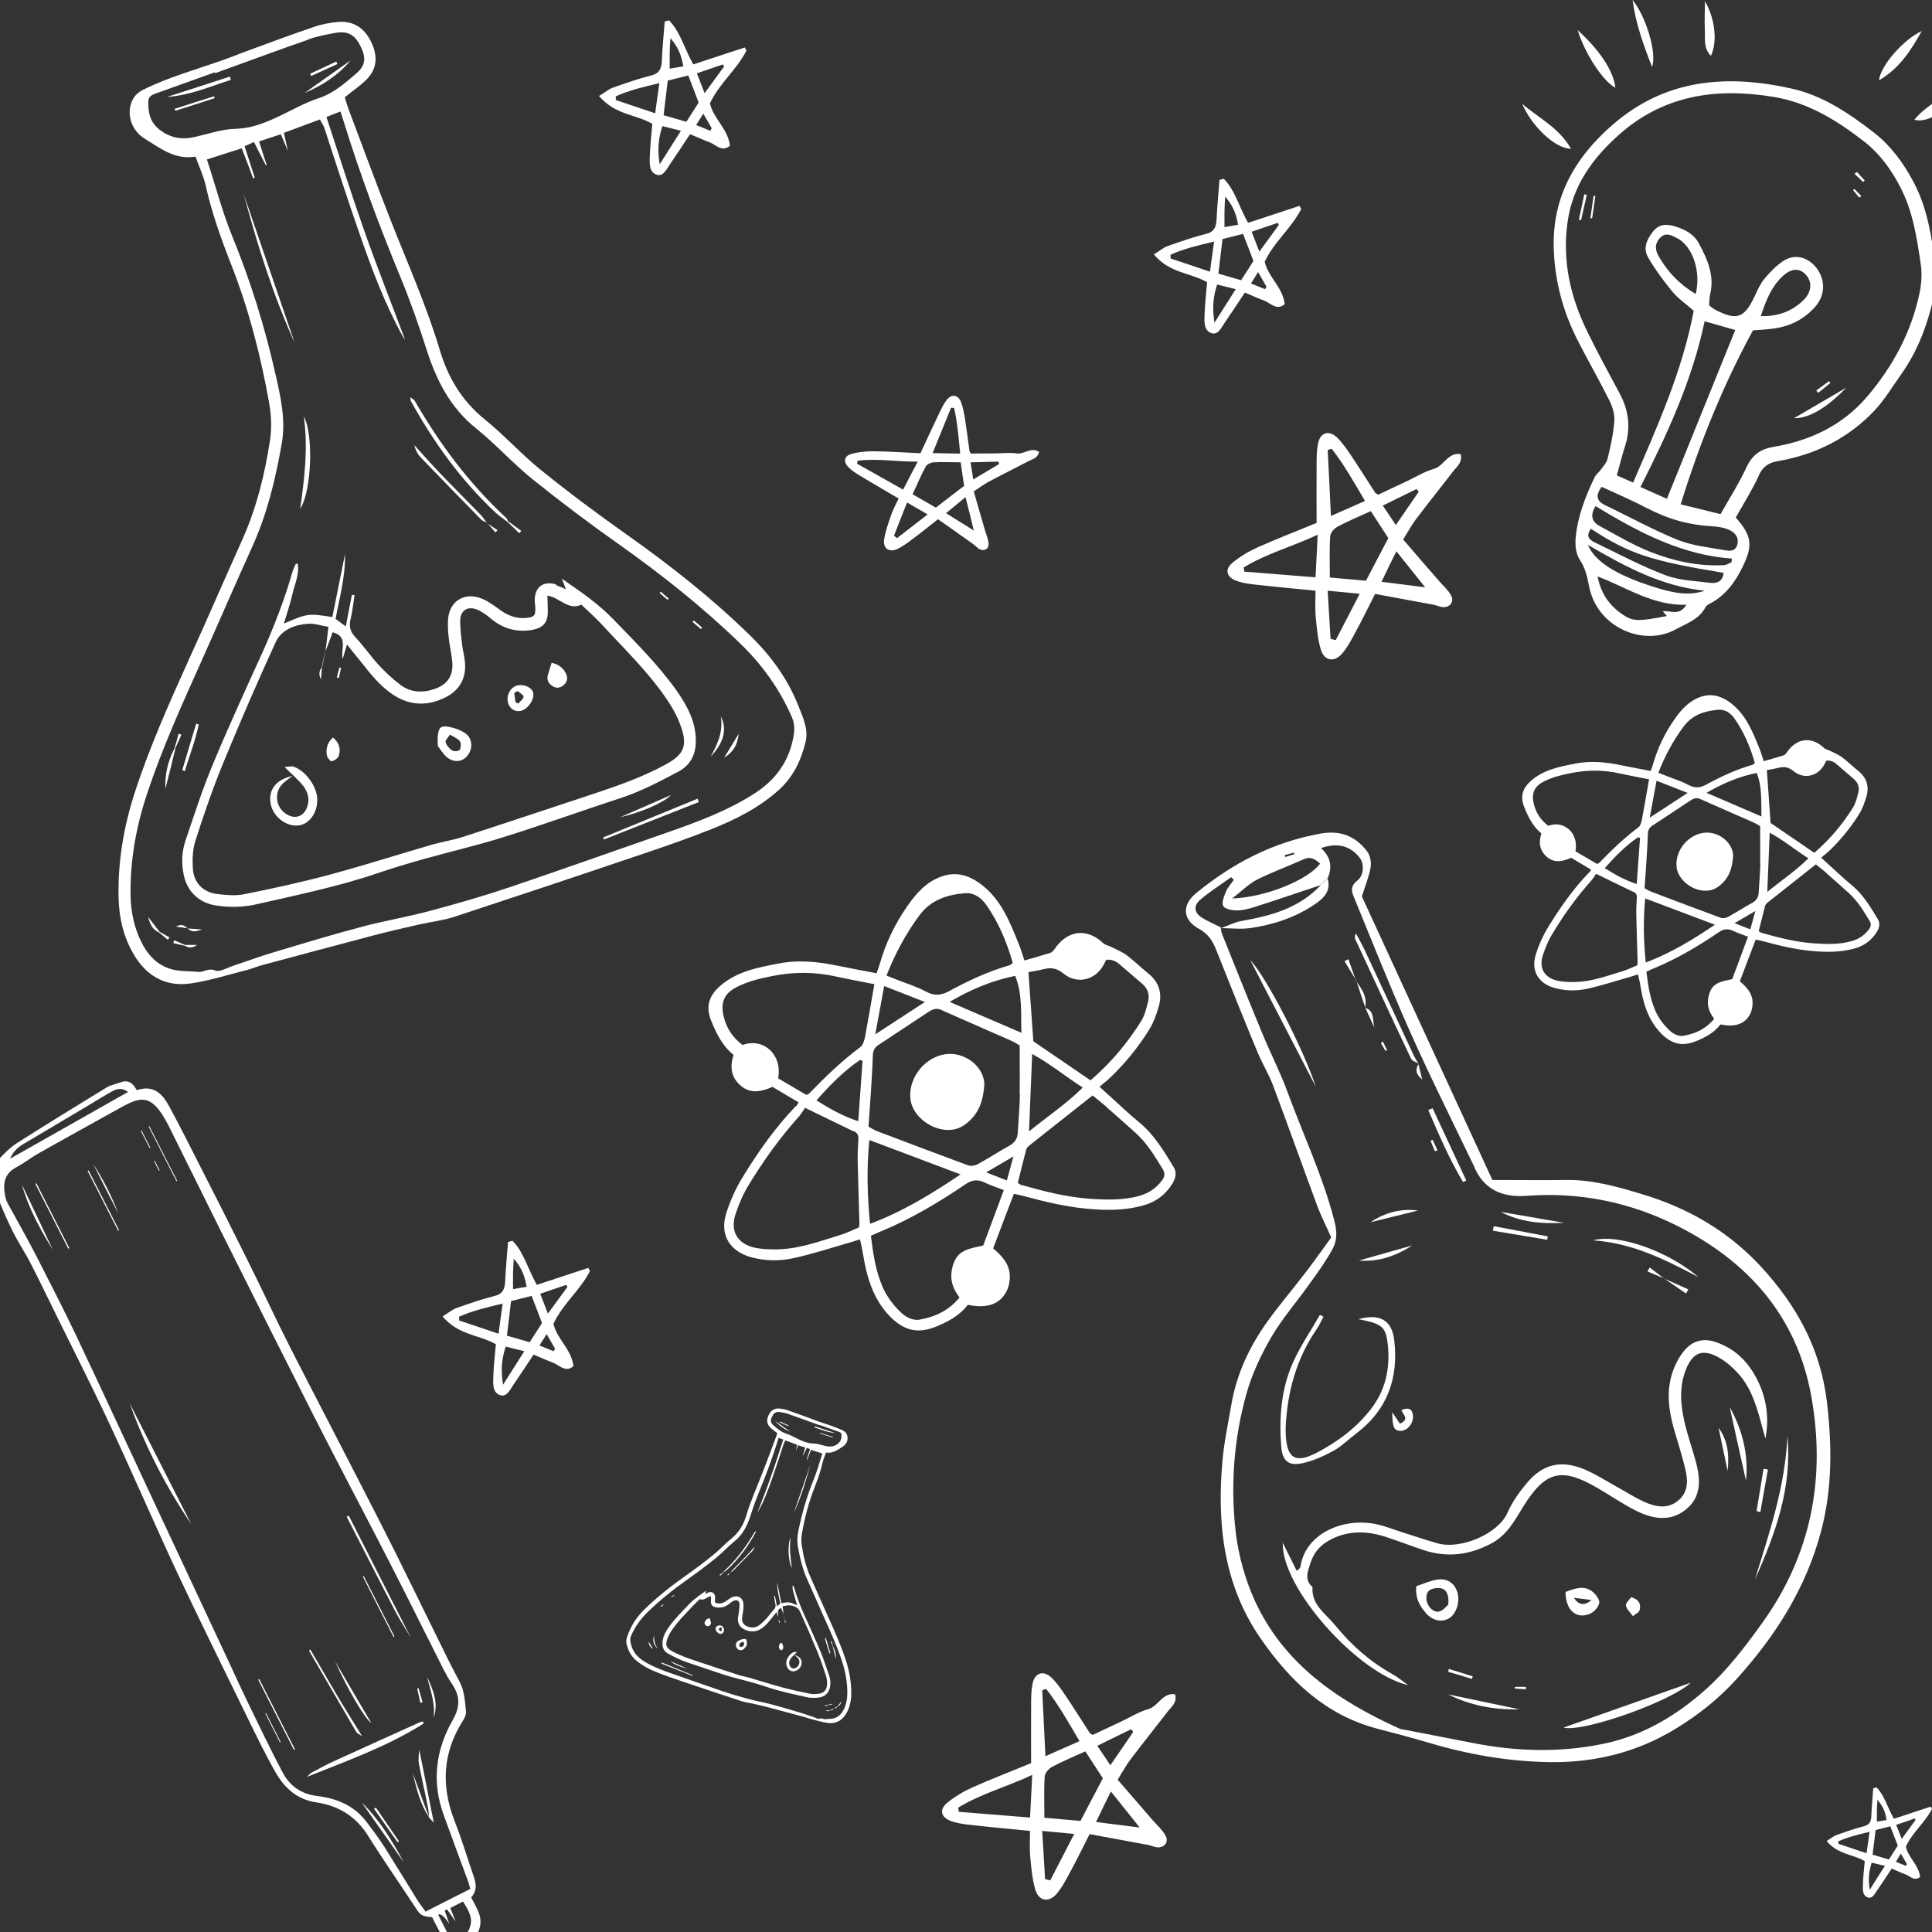 <svg width="120" height="120" viewBox="0 0 120 120" fill="none" xmlns="http://www.w3.org/2000/svg">
	<rect x="0" y="0" width="120" height="120" fill="#333333" stroke="none"/>
	<g clip-path="url(#clip0_78_980)">
		<path d="M18.304 21.296C16.964 18.332 15.99 15.228 15.143 12.074C16.192 15.152 17.255 18.231 18.304 21.296Z" fill="white" />
		<path d="M18.911 5.779C19.872 5.098 20.834 4.416 21.782 3.748C20.998 4.681 20.011 5.312 18.911 5.779Z" fill="white" />
		<path d="M14.345 4.959C13.043 5.375 11.778 5.93 10.374 6.019C11.677 5.602 12.979 5.186 14.282 4.757C14.295 4.82 14.32 4.883 14.333 4.946L14.345 4.959Z" fill="white" />
		<path d="M10.842 6.763C11.664 6.498 12.473 6.233 13.295 5.981C13.308 6.019 13.321 6.056 13.333 6.094C12.941 6.22 12.549 6.347 12.17 6.473C11.752 6.612 11.322 6.738 10.905 6.876C10.88 6.839 10.867 6.813 10.842 6.776V6.763Z" fill="white" />
		<path d="M19.265 4.58C19.808 4.328 20.352 4.076 20.884 3.823C20.909 3.874 20.934 3.924 20.959 3.975C20.416 4.227 19.872 4.467 19.328 4.719C19.303 4.669 19.29 4.631 19.265 4.58Z" fill="white" />
		<path d="M18.645 31.604C18.923 29.636 19.138 27.794 18.872 25.876C19.479 26.961 19.365 30.493 18.645 31.604Z" fill="white" />
		<path d="M22.831 4.871C23.45 4.202 23.463 3.407 23.02 2.537C22.59 1.691 21.907 1.288 20.984 1.363C20.491 1.414 19.985 1.502 19.517 1.666C18.202 2.108 16.886 2.6 15.584 3.079C14.914 3.319 14.256 3.596 13.585 3.824C12.017 4.366 10.424 4.82 8.931 5.552C8.577 5.729 8.337 5.943 8.185 6.309C7.856 7.091 8.147 8.1 8.995 8.618C9.943 9.198 10.854 9.942 12.144 9.728C12.359 10.333 12.624 10.888 12.764 11.469C13.143 13.197 13.737 14.85 14.382 16.49C15.47 19.265 16.203 22.142 16.722 25.056C16.849 25.788 16.886 26.582 16.773 27.327C16.444 29.484 15.925 31.591 15.015 33.597C13.927 36.019 12.877 38.454 11.777 40.864C10.525 43.639 9.273 46.427 8.337 49.329C7.679 51.398 7.325 53.505 7.363 55.687C7.388 57.025 7.679 58.286 8.4 59.434C9.197 60.696 10.373 61.289 11.815 61.087C12.991 60.923 14.155 60.544 15.318 60.254C15.622 60.178 15.913 60.052 16.216 59.964C18.505 59.346 20.782 58.74 23.071 58.135C24.057 57.87 25.056 57.643 26.056 57.416C26.776 57.252 27.51 57.176 28.206 56.949C32 55.7 35.794 54.438 39.588 53.151C41.131 52.634 42.674 52.104 44.192 51.499C45.709 50.893 47.164 50.161 48.391 49.051C49.263 48.257 49.744 47.26 50.022 46.137C50.237 45.292 49.883 44.598 49.579 43.816C48.897 42.113 47.847 40.687 46.557 39.438C44.204 37.142 41.624 35.111 38.931 33.206C37.109 31.919 35.313 30.582 33.581 29.181C32.379 28.21 31.329 27.037 30.128 26.065C28.686 24.905 27.814 23.429 27.308 21.713C26.498 19.013 25.36 16.452 24.323 13.828C23.387 11.456 22.514 9.072 21.616 6.687C21.541 6.473 21.477 6.246 21.414 6.044C21.958 5.602 22.439 5.287 22.831 4.871ZM16.532 10.27C16.532 10.27 16.558 10.27 16.57 10.27C16.419 9.791 16.254 9.311 16.09 8.782C16.558 8.63 16.975 8.491 17.443 8.34C17.569 8.643 17.709 8.958 17.886 9.387C17.784 8.946 17.721 8.643 17.633 8.252C18.366 7.974 19.1 7.709 19.871 7.419C19.972 7.621 20.086 7.772 20.137 7.924C20.87 10.144 21.579 12.377 22.35 14.572C23.109 16.755 23.918 18.912 25.044 20.943C25.082 21.006 25.132 21.057 25.158 21.095C24.31 18.836 23.412 16.566 22.603 14.27C21.794 11.973 21.06 9.652 20.276 7.268C20.516 7.167 20.807 7.053 21.148 6.927C21.224 7.167 21.288 7.356 21.351 7.558C22.363 10.825 23.552 14.017 24.854 17.171C25.474 18.672 26.018 20.212 26.511 21.763C27.118 23.643 27.978 25.334 29.572 26.608C30.798 27.592 31.861 28.79 33.087 29.774C34.845 31.187 36.654 32.55 38.501 33.849C41.144 35.729 43.673 37.735 46 39.993C47.353 41.305 48.428 42.806 49.187 44.547C49.415 45.065 49.339 45.582 49.213 46.087C48.884 47.462 48.087 48.484 46.911 49.253C45.216 50.351 43.344 51.045 41.46 51.701C38.21 52.836 34.959 53.984 31.696 55.094C30.078 55.637 28.433 56.116 26.776 56.558C25.385 56.936 23.956 57.176 22.552 57.542C20.693 58.034 18.859 58.589 17.013 59.144C16.153 59.396 15.318 59.712 14.471 59.989C14.104 60.115 13.649 60.393 13.37 60.279C12.941 60.103 12.662 60.393 12.321 60.368C11.929 60.33 11.537 60.33 11.145 60.292C10.019 60.178 9.285 59.51 8.792 58.538C8.337 57.63 8.135 56.659 8.109 55.649C8.071 53.467 8.451 51.36 9.134 49.304C10.07 46.478 11.296 43.778 12.511 41.066C13.585 38.669 14.623 36.259 15.71 33.862C16.621 31.831 17.127 29.686 17.506 27.516C17.759 26.027 17.418 24.589 17.089 23.151C16.431 20.224 15.533 17.373 14.395 14.598C13.788 13.096 13.383 11.519 12.852 9.904C13.548 9.677 14.23 9.463 15.015 9.211C15.255 9.829 15.495 10.447 15.723 11.078C15.761 11.078 15.786 11.052 15.824 11.04C15.622 10.396 15.407 9.766 15.192 9.084C15.381 8.996 15.521 8.933 15.774 8.819C16.039 9.337 16.267 9.803 16.507 10.258L16.532 10.27ZM19.138 2.448C19.681 2.259 20.251 2.146 20.82 2.045C21.578 1.906 22.021 2.146 22.363 2.814C22.755 3.571 22.729 4.051 22.11 4.581C21.401 5.186 20.706 5.804 19.77 6.107C18.847 6.41 18.012 6.914 17.127 7.318C16.343 7.671 15.571 7.974 14.661 7.999C13.813 8.012 12.953 8.315 12.118 8.504C11.296 8.693 10.588 8.58 9.905 8.05C9.311 7.583 9.197 6.978 9.21 6.309C9.21 5.993 9.45 5.88 9.715 5.792C10.93 5.363 12.131 4.921 13.345 4.492C13.345 4.505 13.358 4.53 13.37 4.543C15.293 3.849 17.215 3.13 19.15 2.461L19.138 2.448Z" fill="white" />
		<path d="M34.541 36.297C33.732 36.057 33.201 36.474 33.213 37.319C33.213 37.47 33.251 37.634 33.251 37.785C33.251 38.24 33.188 38.315 32.72 38.378C32.05 38.454 31.493 38.214 30.975 37.823C30.583 37.533 30.153 37.23 29.698 37.104C28.736 36.839 27.952 37.394 27.838 38.378C27.8 38.77 27.826 39.161 27.864 39.552C27.914 40.069 28.041 40.586 28.091 41.103C28.167 41.961 27.8 42.516 26.991 42.794C26.257 43.046 25.511 43.021 24.879 42.542C24.373 42.163 23.918 41.734 23.488 41.267C22.994 40.725 22.577 40.107 22.071 39.577C21.742 39.224 21.666 38.883 21.78 38.441C21.894 37.962 21.945 37.458 22.021 36.965C21.97 36.965 21.907 36.953 21.856 36.94C21.73 37.571 21.616 38.189 21.477 38.908C21.198 38.706 21.021 38.568 20.844 38.441C21.097 37.079 21.464 35.78 21.426 34.43C21.161 35.729 20.908 37.029 20.642 38.328C19.162 38.088 19.087 38.101 17.632 38.732C17.822 38.101 18.024 37.508 18.163 36.902C18.302 36.284 18.606 35.679 18.492 35.01C18.404 35.023 18.366 35.01 18.366 35.035C18.29 35.199 18.214 35.363 18.163 35.527C17.657 37.294 16.987 39.009 16.228 40.687C15.191 42.958 14.154 45.229 13.193 47.538C12.56 49.064 12.055 50.641 11.524 52.205C11.283 52.912 11.258 53.644 11.422 54.388C11.65 55.41 12.396 56.091 13.421 56.242C14.268 56.369 15.103 56.356 15.925 56.167C18.467 55.586 21.009 55.069 23.488 54.224C24.411 53.908 25.347 53.631 26.283 53.366C27.952 52.899 29.647 52.508 31.291 51.991C33.707 51.234 36.072 50.376 38.475 49.594C39.765 49.178 40.941 48.559 42.13 47.929C42.914 47.512 43.23 46.831 43.217 45.986C43.217 44.863 42.724 43.917 42.104 43.008C40.941 41.343 39.499 39.918 38.095 38.467C37.185 37.521 36.11 36.776 34.895 35.944C35.009 36.221 35.06 36.347 35.148 36.6C34.87 36.486 34.706 36.398 34.541 36.347V36.297ZM20.68 39.274C21.666 39.552 21.135 40.346 21.287 40.927C21.363 40.662 21.439 40.41 21.553 40.031C21.881 40.447 22.16 40.788 22.438 41.129C23.02 41.873 23.614 42.617 24.411 43.147C25.473 43.854 26.586 43.866 27.699 43.299C28.584 42.844 28.977 42.075 28.875 41.091C28.837 40.725 28.736 40.372 28.698 40.006C28.648 39.514 28.572 39.009 28.584 38.517C28.61 37.899 29.052 37.634 29.634 37.861C29.938 37.987 30.229 38.202 30.482 38.416C31.19 39.009 31.974 39.262 32.897 39.148C33.745 39.035 34.061 38.681 34.023 37.849C34.023 37.596 34.01 37.344 33.998 36.991C34.769 37.117 35.288 37.937 36.11 37.558C36.54 37.975 36.97 38.341 37.362 38.77C38.766 40.296 40.27 41.734 41.434 43.463C41.813 44.018 42.142 44.636 42.345 45.279C42.699 46.389 42.408 46.894 41.383 47.462C39.765 48.358 38.007 48.925 36.261 49.506C33.757 50.326 31.266 51.171 28.762 51.978C28.142 52.18 27.484 52.281 26.852 52.458C24.727 53.076 22.628 53.745 20.49 54.325C18.745 54.792 16.962 55.183 15.191 55.536C14.66 55.65 14.091 55.599 13.547 55.536C12.649 55.448 12.029 54.855 11.979 53.946C11.941 53.379 11.966 52.773 12.13 52.243C12.649 50.616 13.206 49.001 13.851 47.424C14.888 44.901 15.975 42.39 17.113 39.905C17.468 39.123 18.277 38.807 19.112 38.744C19.529 38.706 19.972 38.87 20.402 38.934C20.326 39.526 20.275 40.019 20.212 40.498H20.199C20.351 40.094 20.503 39.691 20.667 39.261L20.68 39.274Z" fill="white" />
		<path d="M31.532 32.424C31.291 32.234 31.026 32.071 30.798 31.856C28.636 29.837 26.928 27.466 25.512 24.892C25.486 24.854 25.512 24.791 25.486 24.665C25.6 24.766 25.714 24.816 25.765 24.905C27.32 27.592 29.154 30.052 31.443 32.172C31.494 32.222 31.519 32.31 31.557 32.373L31.532 32.424Z" fill="white" />
		<path d="M30.254 32.474C30.128 32.398 29.963 32.361 29.875 32.26C28.623 30.985 27.383 29.711 26.144 28.424C25.942 28.21 25.802 27.945 25.727 27.642C26.27 28.235 26.802 28.841 27.358 29.421C28.18 30.279 29.015 31.112 29.837 31.957C30.001 32.121 30.115 32.323 30.254 32.499V32.474Z" fill="white" />
		<path d="M43.394 49.821C41.434 50.59 39.474 51.373 37.514 52.142C37.501 52.104 37.475 52.066 37.463 52.016C39.423 51.209 41.371 50.414 43.331 49.606C43.356 49.669 43.369 49.745 43.394 49.808V49.821Z" fill="white" />
		<path d="M38.526 50.755C39.614 50.288 40.638 49.834 41.675 49.379C41.245 49.846 39.829 50.464 38.526 50.755Z" fill="white" />
		<path d="M11.322 47.828C11.613 46.869 11.891 45.91 12.182 44.951C12.233 44.964 12.296 44.989 12.347 45.002C12.132 45.986 11.778 46.932 11.474 47.903C11.423 47.878 11.373 47.853 11.322 47.828Z" fill="white" />
		<path d="M44.142 46.995C44.534 46.263 44.926 45.532 44.774 44.497C45.179 45.317 44.951 46.137 44.142 46.995Z" fill="white" />
		<path d="M10.892 46.503C10.69 47.336 10.487 48.168 10.272 49.001C10.234 48.105 10.424 47.273 10.841 46.478L10.892 46.503Z" fill="white" />
		<path d="M45.886 45.569C45.785 46.314 45.57 46.667 44.976 47.071C45.279 46.579 45.557 46.112 45.886 45.569Z" fill="white" />
		<path d="M9.88 57.92C9.463 57.744 9.311 57.365 9.197 56.949C9.438 57.252 9.665 57.567 9.906 57.87L9.88 57.92Z" fill="white" />
		<path d="M31.558 32.373C31.836 32.575 32.101 32.777 32.38 32.979C32.342 33.029 32.291 33.08 32.253 33.118C32.013 32.891 31.773 32.651 31.532 32.424L31.558 32.373Z" fill="white" />
		<path d="M10.841 46.478C10.929 46.175 11.018 45.872 11.094 45.569C11.157 45.595 11.22 45.62 11.271 45.632C11.144 45.923 11.005 46.213 10.879 46.503L10.828 46.478H10.841Z" fill="white" />
		<path d="M11.65 57.668L12.548 57.731C12.232 57.844 11.916 57.945 11.65 57.655V57.668Z" fill="white" />
		<path d="M11.486 58.69C11.739 58.69 11.979 58.69 12.232 58.69C11.979 58.879 11.726 58.904 11.461 58.728L11.486 58.677V58.69Z" fill="white" />
		<path d="M41.46 37.256C41.296 37.117 41.131 36.978 40.967 36.827C40.992 36.801 41.017 36.776 41.043 36.751C41.207 36.89 41.371 37.041 41.536 37.18C41.511 37.205 41.485 37.23 41.46 37.256Z" fill="white" />
		<path d="M30.242 32.487C30.457 32.638 30.685 32.777 30.9 32.928C30.862 32.979 30.824 33.017 30.773 33.067C30.596 32.865 30.419 32.663 30.255 32.474V32.487H30.242Z" fill="white" />
		<path d="M43.534 39.072C43.357 38.921 43.193 38.782 43.016 38.631C43.041 38.593 43.066 38.568 43.104 38.542C43.269 38.694 43.446 38.833 43.61 38.984C43.585 39.009 43.559 39.047 43.534 39.072Z" fill="white" />
		<path d="M11.651 57.656C11.41 57.618 11.17 57.592 10.93 57.554C11.221 57.391 11.448 57.441 11.651 57.668V57.656Z" fill="white" />
		<path d="M9.905 57.87C10.107 57.983 10.322 58.11 10.525 58.223C10.487 58.274 10.462 58.324 10.424 58.374C10.247 58.223 10.057 58.072 9.88 57.92L9.905 57.87Z" fill="white" />
		<path d="M11.474 58.74C11.234 58.69 11.006 58.639 10.766 58.576C10.778 58.513 10.804 58.463 10.816 58.4C11.044 58.501 11.259 58.589 11.486 58.69L11.461 58.74H11.474Z" fill="white" />
		<path d="M17.671 47.638C17.937 47.626 18.089 47.575 18.215 47.613C18.974 47.853 19.695 48.849 19.707 49.657C19.72 50.49 19.202 51.209 18.519 51.272C17.76 51.347 16.963 50.717 16.811 49.934C16.66 49.077 17.102 48.433 18.165 48.194C17.912 48.383 17.785 48.484 17.659 48.585C16.938 49.165 17.102 50.275 17.95 50.654C18.405 50.855 18.847 50.679 19.05 50.199C19.265 49.682 19.138 49.203 18.822 48.799C18.519 48.421 18.139 48.105 17.671 47.638Z" fill="white" />
		<path d="M27.712 46.995C28.155 47.386 28.699 47.348 29.028 46.944C29.382 46.516 29.357 45.872 28.914 45.557C28.61 45.342 28.218 45.203 27.839 45.14C27.371 45.065 27.244 45.203 27.194 45.696C27.169 45.897 27.194 46.099 27.194 46.339C27.371 46.566 27.523 46.818 27.725 47.008L27.712 46.995ZM28.56 46.023C28.648 46.15 28.636 46.415 28.56 46.566C28.522 46.654 28.206 46.692 28.092 46.617C27.915 46.503 27.738 46.301 27.674 46.099C27.637 45.998 27.826 45.822 27.94 45.632C28.18 45.771 28.421 45.859 28.547 46.023H28.56Z" fill="white" />
		<path d="M31.57 43.702C31.709 44.093 32.089 44.27 32.456 44.118C32.886 43.942 33.24 43.324 33.1 42.971C32.974 42.655 32.468 42.466 32.076 42.592C31.659 42.731 31.418 43.261 31.57 43.69V43.702ZM32.519 43.273C32.519 43.412 32.316 43.551 32.203 43.69C32.139 43.677 32.089 43.652 32.026 43.639C32 43.437 31.962 43.248 31.937 43.046C32.013 43.008 32.076 42.958 32.152 42.92C32.278 43.034 32.519 43.16 32.519 43.273Z" fill="white" />
		<path d="M34.251 41.166C34.617 41.242 34.921 41.419 35.111 41.759C35.275 42.037 35.275 42.315 35.022 42.542C34.807 42.743 34.541 42.769 34.301 42.605C34.035 42.428 33.934 42.176 34.048 41.86C34.124 41.646 34.175 41.419 34.263 41.166H34.251Z" fill="white" />
		<path d="M20.668 45.796C21.098 46.15 21.174 46.541 21.035 46.957C20.985 47.108 20.757 47.247 20.593 47.285C20.529 47.298 20.327 47.058 20.302 46.919C20.238 46.528 20.302 46.15 20.681 45.809L20.668 45.796Z" fill="white" />
		<path d="M20.01 41.406C20.073 41.103 20.149 40.813 20.212 40.511H20.199C20.123 40.813 20.06 41.103 19.984 41.406H20.01Z" fill="white" />
		<path d="M19.998 41.393L19.934 42.201C19.783 41.911 19.821 41.646 20.01 41.406H19.985L19.998 41.393Z" fill="white" />
		<path d="M20.921 42.087C20.971 41.873 21.022 41.671 21.085 41.469C21.123 41.469 21.148 41.469 21.186 41.482C21.136 41.684 21.098 41.898 21.047 42.1C21.047 42.1 20.984 42.1 20.933 42.1L20.921 42.087Z" fill="white" />
		<path d="M49.294 94.004C49.733 93.035 50.051 92.02 50.328 90.988C49.985 91.995 49.637 93.002 49.294 94.004Z" fill="white" />
		<path d="M49.096 88.93C48.781 88.707 48.467 88.484 48.157 88.265C48.413 88.571 48.736 88.777 49.096 88.93Z" fill="white" />
		<path d="M50.589 88.662C51.015 88.798 51.429 88.979 51.888 89.008C51.462 88.872 51.036 88.736 50.61 88.596C50.606 88.616 50.597 88.637 50.593 88.657L50.589 88.662Z" fill="white" />
		<path d="M51.734 89.251C51.465 89.165 51.201 89.078 50.932 88.996C50.928 89.008 50.924 89.02 50.92 89.033C51.048 89.074 51.176 89.115 51.3 89.156C51.437 89.202 51.577 89.243 51.714 89.288C51.722 89.276 51.726 89.268 51.734 89.255V89.251Z" fill="white" />
		<path d="M48.98 88.538C48.802 88.455 48.624 88.373 48.45 88.29C48.442 88.306 48.434 88.323 48.425 88.34C48.603 88.422 48.781 88.5 48.959 88.583C48.967 88.567 48.971 88.554 48.98 88.538Z" fill="white" />
		<path d="M49.183 97.375C49.092 96.731 49.021 96.129 49.108 95.502C48.91 95.856 48.947 97.012 49.183 97.375Z" fill="white" />
		<path d="M47.814 88.632C47.611 88.414 47.607 88.154 47.752 87.869C47.893 87.593 48.116 87.461 48.418 87.486C48.579 87.502 48.745 87.531 48.898 87.585C49.328 87.729 49.758 87.89 50.184 88.047C50.403 88.125 50.618 88.216 50.837 88.29C51.35 88.468 51.871 88.616 52.359 88.855C52.475 88.913 52.554 88.983 52.603 89.103C52.711 89.359 52.616 89.689 52.339 89.858C52.028 90.048 51.731 90.291 51.309 90.221C51.239 90.419 51.152 90.6 51.106 90.79C50.982 91.355 50.788 91.896 50.577 92.432C50.221 93.34 49.981 94.281 49.812 95.234C49.77 95.473 49.758 95.733 49.795 95.976C49.903 96.682 50.072 97.371 50.37 98.026C50.726 98.819 51.069 99.615 51.429 100.403C51.838 101.311 52.248 102.222 52.554 103.171C52.769 103.848 52.885 104.537 52.872 105.25C52.864 105.688 52.769 106.1 52.533 106.476C52.272 106.888 51.888 107.082 51.416 107.016C51.032 106.963 50.651 106.839 50.271 106.744C50.171 106.719 50.076 106.678 49.977 106.649C49.228 106.447 48.484 106.249 47.735 106.051C47.413 105.964 47.086 105.89 46.759 105.816C46.524 105.762 46.284 105.737 46.056 105.663C44.816 105.255 43.575 104.842 42.334 104.421C41.829 104.252 41.325 104.079 40.828 103.881C40.332 103.683 39.857 103.443 39.455 103.08C39.17 102.821 39.013 102.495 38.922 102.127C38.852 101.851 38.967 101.624 39.067 101.368C39.29 100.811 39.633 100.345 40.055 99.937C40.824 99.186 41.668 98.522 42.549 97.899C43.145 97.478 43.732 97.04 44.298 96.583C44.691 96.265 45.035 95.881 45.428 95.564C45.899 95.184 46.184 94.701 46.35 94.14C46.615 93.257 46.987 92.42 47.326 91.562C47.632 90.786 47.917 90.006 48.211 89.227C48.236 89.156 48.257 89.082 48.277 89.016C48.099 88.872 47.942 88.769 47.814 88.632ZM49.874 90.398C49.874 90.398 49.865 90.398 49.861 90.398C49.911 90.242 49.965 90.085 50.018 89.912C49.865 89.862 49.729 89.817 49.576 89.767C49.535 89.866 49.489 89.969 49.431 90.109C49.464 89.965 49.485 89.866 49.514 89.738C49.274 89.647 49.034 89.561 48.782 89.466C48.749 89.532 48.712 89.581 48.695 89.631C48.455 90.357 48.223 91.087 47.971 91.805C47.723 92.519 47.458 93.224 47.09 93.889C47.078 93.909 47.061 93.926 47.053 93.938C47.33 93.2 47.624 92.457 47.888 91.706C48.153 90.955 48.393 90.196 48.649 89.416C48.571 89.383 48.476 89.346 48.364 89.305C48.339 89.383 48.319 89.445 48.298 89.511C47.967 90.58 47.578 91.624 47.152 92.655C46.95 93.146 46.772 93.649 46.61 94.157C46.412 94.771 46.131 95.324 45.61 95.741C45.208 96.063 44.861 96.455 44.46 96.776C43.885 97.239 43.294 97.684 42.69 98.109C41.825 98.724 40.998 99.38 40.237 100.118C39.794 100.547 39.443 101.038 39.195 101.608C39.12 101.777 39.145 101.946 39.187 102.111C39.294 102.561 39.555 102.895 39.939 103.146C40.493 103.505 41.106 103.732 41.722 103.947C42.785 104.318 43.848 104.694 44.915 105.057C45.444 105.234 45.982 105.391 46.524 105.535C46.978 105.659 47.446 105.737 47.905 105.857C48.513 106.018 49.113 106.199 49.717 106.381C49.998 106.463 50.271 106.567 50.548 106.657C50.668 106.699 50.817 106.789 50.908 106.752C51.048 106.694 51.139 106.789 51.251 106.781C51.379 106.769 51.507 106.769 51.636 106.756C52.004 106.719 52.243 106.501 52.405 106.183C52.554 105.886 52.62 105.568 52.628 105.238C52.641 104.524 52.517 103.835 52.293 103.163C51.987 102.239 51.586 101.356 51.189 100.469C50.837 99.685 50.498 98.897 50.142 98.113C49.845 97.449 49.679 96.748 49.555 96.038C49.472 95.551 49.584 95.081 49.692 94.611C49.907 93.653 50.2 92.721 50.573 91.813C50.771 91.322 50.904 90.807 51.077 90.279C50.85 90.204 50.626 90.134 50.37 90.052C50.291 90.254 50.213 90.456 50.138 90.662C50.126 90.662 50.118 90.654 50.105 90.65C50.171 90.439 50.242 90.233 50.312 90.01C50.25 89.982 50.205 89.961 50.122 89.924C50.035 90.093 49.961 90.246 49.882 90.394L49.874 90.398ZM49.022 87.84C48.844 87.778 48.658 87.741 48.472 87.708C48.223 87.663 48.079 87.741 47.967 87.96C47.839 88.208 47.847 88.364 48.05 88.538C48.281 88.736 48.509 88.938 48.815 89.037C49.117 89.136 49.39 89.301 49.679 89.433C49.936 89.548 50.188 89.647 50.486 89.656C50.763 89.66 51.044 89.759 51.317 89.821C51.586 89.883 51.818 89.846 52.041 89.672C52.235 89.519 52.272 89.322 52.268 89.103C52.268 89 52.19 88.963 52.103 88.934C51.706 88.793 51.313 88.649 50.916 88.509C50.916 88.513 50.912 88.521 50.908 88.525C50.279 88.298 49.65 88.063 49.017 87.844L49.022 87.84Z" fill="white" />
		<path d="M43.984 98.909C44.249 98.831 44.423 98.967 44.419 99.244C44.419 99.293 44.406 99.347 44.406 99.396C44.406 99.545 44.427 99.57 44.58 99.59C44.799 99.615 44.981 99.537 45.151 99.409C45.279 99.314 45.42 99.215 45.569 99.174C45.883 99.087 46.139 99.268 46.176 99.59C46.189 99.718 46.181 99.846 46.168 99.974C46.152 100.143 46.11 100.312 46.094 100.481C46.069 100.762 46.189 100.943 46.454 101.034C46.693 101.117 46.937 101.108 47.144 100.952C47.31 100.828 47.459 100.688 47.599 100.535C47.761 100.358 47.897 100.155 48.062 99.982C48.17 99.867 48.195 99.755 48.157 99.611C48.12 99.454 48.104 99.289 48.079 99.128C48.096 99.128 48.116 99.124 48.133 99.12C48.174 99.326 48.211 99.528 48.257 99.763C48.348 99.697 48.406 99.652 48.464 99.611C48.381 99.165 48.261 98.74 48.273 98.299C48.36 98.724 48.443 99.149 48.53 99.574C49.014 99.495 49.038 99.499 49.514 99.706C49.452 99.499 49.386 99.305 49.34 99.107C49.295 98.905 49.196 98.707 49.233 98.489C49.262 98.493 49.274 98.489 49.274 98.497C49.299 98.55 49.324 98.604 49.34 98.658C49.506 99.235 49.725 99.796 49.973 100.345C50.312 101.088 50.651 101.83 50.966 102.585C51.173 103.085 51.338 103.6 51.512 104.112C51.59 104.343 51.599 104.582 51.545 104.826C51.47 105.16 51.226 105.383 50.891 105.432C50.614 105.473 50.341 105.469 50.072 105.407C49.241 105.217 48.41 105.048 47.599 104.772C47.297 104.669 46.991 104.578 46.685 104.491C46.139 104.339 45.585 104.211 45.047 104.042C44.257 103.794 43.484 103.514 42.698 103.258C42.276 103.122 41.892 102.92 41.503 102.713C41.246 102.577 41.143 102.354 41.147 102.078C41.147 101.711 41.309 101.401 41.511 101.104C41.892 100.56 42.363 100.093 42.822 99.619C43.12 99.31 43.472 99.066 43.869 98.794C43.831 98.885 43.815 98.926 43.786 99.008C43.877 98.971 43.931 98.942 43.984 98.926V98.909ZM48.517 99.883C48.195 99.974 48.368 100.234 48.319 100.424C48.294 100.337 48.269 100.254 48.232 100.131C48.124 100.267 48.033 100.378 47.943 100.49C47.752 100.733 47.558 100.976 47.297 101.15C46.95 101.381 46.586 101.385 46.222 101.199C45.932 101.051 45.804 100.799 45.837 100.477C45.85 100.358 45.883 100.242 45.895 100.122C45.912 99.961 45.937 99.796 45.932 99.635C45.924 99.433 45.779 99.347 45.589 99.421C45.49 99.462 45.395 99.532 45.312 99.603C45.08 99.796 44.824 99.879 44.522 99.842C44.245 99.805 44.142 99.689 44.154 99.417C44.154 99.334 44.158 99.252 44.162 99.136C43.91 99.178 43.74 99.446 43.472 99.322C43.331 99.458 43.19 99.578 43.062 99.718C42.603 100.217 42.111 100.688 41.73 101.253C41.606 101.434 41.499 101.636 41.433 101.847C41.317 102.21 41.412 102.375 41.747 102.561C42.276 102.854 42.851 103.039 43.422 103.229C44.241 103.497 45.056 103.774 45.874 104.038C46.077 104.104 46.292 104.137 46.499 104.194C47.194 104.396 47.88 104.615 48.579 104.805C49.15 104.958 49.733 105.085 50.312 105.201C50.486 105.238 50.672 105.222 50.85 105.201C51.144 105.172 51.346 104.978 51.363 104.681C51.375 104.495 51.367 104.297 51.313 104.124C51.144 103.592 50.962 103.064 50.751 102.548C50.412 101.723 50.056 100.902 49.684 100.089C49.568 99.834 49.303 99.73 49.03 99.71C48.894 99.697 48.749 99.751 48.608 99.772C48.633 99.966 48.65 100.126 48.67 100.283H48.675C48.625 100.151 48.575 100.019 48.522 99.879L48.517 99.883Z" fill="white" />
		<path d="M44.968 97.643C45.047 97.581 45.134 97.527 45.208 97.457C45.916 96.797 46.474 96.021 46.937 95.18C46.945 95.167 46.937 95.147 46.945 95.106C46.908 95.138 46.871 95.155 46.854 95.184C46.346 96.063 45.746 96.867 44.997 97.56C44.981 97.577 44.972 97.606 44.96 97.626L44.968 97.643Z" fill="white" />
		<path d="M45.386 97.659C45.428 97.635 45.482 97.622 45.511 97.589C45.92 97.173 46.325 96.756 46.731 96.335C46.797 96.265 46.842 96.178 46.867 96.079C46.689 96.273 46.516 96.471 46.334 96.661C46.065 96.942 45.792 97.214 45.523 97.49C45.469 97.544 45.432 97.61 45.386 97.668V97.659Z" fill="white" />
		<path d="M41.089 103.332C41.73 103.584 42.371 103.84 43.012 104.091C43.016 104.079 43.024 104.066 43.028 104.05C42.387 103.786 41.75 103.526 41.109 103.262C41.101 103.283 41.097 103.307 41.089 103.328V103.332Z" fill="white" />
		<path d="M42.682 103.637C42.326 103.485 41.991 103.336 41.652 103.188C41.792 103.34 42.256 103.543 42.682 103.637Z" fill="white" />
		<path d="M51.577 102.68C51.482 102.367 51.391 102.053 51.296 101.74C51.279 101.744 51.259 101.752 51.242 101.756C51.312 102.078 51.428 102.387 51.528 102.705C51.544 102.697 51.561 102.688 51.577 102.68Z" fill="white" />
		<path d="M40.845 102.408C40.717 102.169 40.588 101.929 40.638 101.591C40.506 101.859 40.58 102.127 40.845 102.408Z" fill="white" />
		<path d="M51.718 102.247C51.784 102.519 51.85 102.792 51.92 103.064C51.933 102.771 51.871 102.499 51.734 102.239L51.718 102.247Z" fill="white" />
		<path d="M40.275 101.942C40.308 102.185 40.378 102.301 40.572 102.433C40.473 102.272 40.382 102.119 40.275 101.942Z" fill="white" />
		<path d="M52.049 105.981C52.186 105.923 52.235 105.799 52.273 105.663C52.194 105.762 52.119 105.865 52.041 105.964L52.049 105.981Z" fill="white" />
		<path d="M44.961 97.626C44.87 97.692 44.783 97.758 44.692 97.825C44.704 97.841 44.721 97.858 44.733 97.87C44.812 97.796 44.89 97.717 44.969 97.643L44.961 97.626Z" fill="white" />
		<path d="M51.735 102.239C51.706 102.14 51.677 102.041 51.652 101.942C51.632 101.95 51.611 101.958 51.594 101.962C51.636 102.057 51.681 102.152 51.723 102.247L51.739 102.239H51.735Z" fill="white" />
		<path d="M51.47 105.898L51.176 105.919C51.279 105.956 51.383 105.989 51.47 105.894V105.898Z" fill="white" />
		<path d="M51.524 106.232C51.441 106.232 51.363 106.232 51.28 106.232C51.363 106.294 51.445 106.303 51.532 106.245L51.524 106.228V106.232Z" fill="white" />
		<path d="M41.721 99.223C41.775 99.177 41.829 99.132 41.883 99.083C41.874 99.074 41.866 99.066 41.858 99.058C41.804 99.103 41.751 99.153 41.697 99.198C41.705 99.206 41.713 99.215 41.721 99.223Z" fill="white" />
		<path d="M45.39 97.663C45.319 97.713 45.245 97.758 45.175 97.808C45.187 97.824 45.199 97.837 45.216 97.853C45.274 97.787 45.332 97.721 45.386 97.659V97.663H45.39Z" fill="white" />
		<path d="M41.043 99.817C41.101 99.768 41.155 99.722 41.213 99.673C41.205 99.66 41.196 99.652 41.184 99.644C41.13 99.693 41.072 99.739 41.019 99.788C41.027 99.796 41.035 99.809 41.043 99.817Z" fill="white" />
		<path d="M51.47 105.894C51.549 105.882 51.627 105.873 51.706 105.861C51.611 105.807 51.536 105.824 51.47 105.898V105.894Z" fill="white" />
		<path d="M52.041 105.964C51.974 106.001 51.904 106.042 51.838 106.08C51.85 106.096 51.859 106.113 51.871 106.129C51.929 106.08 51.991 106.03 52.049 105.981L52.041 105.964Z" fill="white" />
		<path d="M51.528 106.249C51.607 106.232 51.681 106.216 51.76 106.195C51.756 106.175 51.747 106.158 51.743 106.137C51.669 106.17 51.599 106.199 51.524 106.232L51.532 106.249H51.528Z" fill="white" />
		<path d="M49.501 102.618C49.414 102.614 49.365 102.598 49.323 102.61C49.075 102.689 48.84 103.015 48.835 103.279C48.831 103.551 49.001 103.786 49.224 103.807C49.472 103.831 49.733 103.625 49.782 103.369C49.832 103.089 49.687 102.878 49.34 102.8C49.423 102.862 49.464 102.895 49.505 102.928C49.741 103.118 49.687 103.481 49.41 103.605C49.261 103.671 49.117 103.613 49.05 103.456C48.98 103.287 49.022 103.13 49.125 102.998C49.224 102.874 49.348 102.771 49.501 102.618Z" fill="white" />
		<path d="M46.217 102.408C46.073 102.536 45.895 102.523 45.787 102.391C45.671 102.251 45.68 102.041 45.825 101.938C45.924 101.867 46.052 101.822 46.176 101.801C46.329 101.777 46.37 101.822 46.387 101.983C46.395 102.049 46.387 102.115 46.387 102.193C46.329 102.268 46.279 102.35 46.213 102.412L46.217 102.408ZM45.94 102.09C45.911 102.132 45.916 102.218 45.94 102.268C45.953 102.297 46.056 102.309 46.093 102.284C46.151 102.247 46.209 102.181 46.23 102.115C46.242 102.082 46.18 102.024 46.143 101.962C46.064 102.008 45.986 102.037 45.944 102.09H45.94Z" fill="white" />
		<path d="M44.956 101.331C44.91 101.459 44.786 101.517 44.666 101.467C44.526 101.409 44.41 101.207 44.455 101.092C44.497 100.989 44.662 100.927 44.79 100.968C44.927 101.013 45.005 101.187 44.956 101.327V101.331ZM44.645 101.191C44.645 101.236 44.712 101.282 44.749 101.327C44.77 101.323 44.786 101.315 44.807 101.31C44.815 101.244 44.828 101.183 44.836 101.117C44.811 101.104 44.79 101.088 44.766 101.075C44.724 101.112 44.645 101.154 44.645 101.191Z" fill="white" />
		<path d="M44.08 100.502C43.96 100.527 43.861 100.584 43.799 100.696C43.745 100.787 43.745 100.877 43.828 100.952C43.898 101.018 43.985 101.026 44.063 100.972C44.15 100.915 44.183 100.832 44.146 100.729C44.121 100.659 44.105 100.584 44.076 100.502H44.08Z" fill="white" />
		<path d="M48.522 102.016C48.381 102.131 48.356 102.259 48.402 102.395C48.418 102.445 48.493 102.49 48.546 102.503C48.567 102.507 48.633 102.428 48.642 102.383C48.662 102.255 48.642 102.131 48.517 102.02L48.522 102.016Z" fill="white" />
		<path d="M48.736 100.58C48.715 100.481 48.69 100.386 48.67 100.287H48.674C48.699 100.386 48.719 100.481 48.744 100.58H48.736Z" fill="white" />
		<path d="M48.742 100.576L48.762 100.84C48.811 100.745 48.798 100.659 48.737 100.58H48.746L48.742 100.576Z" fill="white" />
		<path d="M48.438 100.803C48.422 100.733 48.405 100.667 48.385 100.601C48.372 100.601 48.364 100.601 48.352 100.605C48.368 100.671 48.381 100.741 48.397 100.807C48.397 100.807 48.418 100.807 48.434 100.807L48.438 100.803Z" fill="white" />
		<path d="M75.743 11.181C75.687 11.989 75.598 12.798 75.565 13.618C75.543 14.15 75.376 14.416 74.91 14.527C74.11 14.726 73.321 15.003 72.532 15.28C72.277 15.369 72.055 15.569 71.666 15.801C72.666 16.987 73.943 16.931 74.976 17.53C74.921 18.184 74.843 18.826 74.821 19.48C74.81 19.912 74.743 20.455 75.176 20.666C75.632 20.876 75.843 20.378 76.076 20.034C76.498 19.425 76.898 18.804 77.32 18.172C77.776 18.361 78.153 18.538 78.542 18.682C78.931 18.826 79.275 19.314 79.797 18.893C79.664 17.818 78.775 17.231 78.553 16.256C79.153 14.992 80.208 14.184 80.819 12.987C80.786 12.92 80.753 12.854 80.719 12.787C79.642 13.142 78.575 13.496 77.52 13.84C76.965 12.865 76.709 11.801 76.009 11.103C75.909 11.125 75.82 11.158 75.721 11.181H75.743ZM77.098 17.408C76.642 17.275 76.198 17.142 75.676 16.998C75.765 16.256 75.843 15.58 75.932 14.848C76.354 14.738 76.743 14.649 77.209 14.527C77.431 15.092 77.631 15.624 77.853 16.211C77.576 16.643 77.353 16.998 77.087 17.408H77.098ZM72.71 16.056C72.71 15.979 72.71 15.901 72.699 15.823C73.532 15.447 74.399 15.247 75.409 15.003C75.321 15.657 75.243 16.178 75.154 16.876C74.254 16.577 73.488 16.311 72.71 16.056ZM75.432 20.034C75.276 19.081 75.365 18.405 75.598 17.674C75.932 17.752 76.254 17.84 76.754 17.962C76.276 18.715 75.909 19.292 75.432 20.045V20.034ZM78.22 15.624C78.042 15.17 77.909 14.826 77.742 14.394C78.342 14.184 78.853 14.017 79.364 13.84C79.386 13.884 79.409 13.929 79.431 13.973C79.064 14.483 78.686 14.981 78.231 15.613L78.22 15.624ZM76.054 14.117C76.054 13.762 76.054 13.463 76.054 13.164C76.054 12.887 76.076 12.621 76.098 12.211C76.565 12.743 76.787 13.275 76.898 13.962C76.598 14.017 76.343 14.05 76.054 14.106V14.117ZM77.698 17.607C77.864 17.341 77.987 17.153 78.142 16.898C78.342 17.253 78.509 17.53 78.664 17.807C78.631 17.862 78.609 17.907 78.575 17.962C78.32 17.862 78.053 17.752 77.698 17.607Z" fill="white" />
		<path d="M7.394 67.249C7.15 67.36 6.872 67.393 6.65 67.526C4.784 68.667 2.906 69.82 1.062 70.994C0.629 71.271 0.263 71.648 -0.093 72.025C-0.215 72.147 -0.259 72.379 -0.282 72.568C-0.315 72.823 -0.304 73.089 -0.282 73.355C-0.259 73.665 -0.282 73.997 -0.171 74.285C0.118 75.039 0.44 75.781 0.807 76.513C1.162 77.222 1.607 77.875 1.962 78.585C2.529 79.693 3.062 80.812 3.617 81.931C4.684 84.103 5.783 86.252 6.805 88.447C8.238 91.516 9.582 94.629 11.015 97.699C12.437 100.724 13.926 103.727 15.392 106.73C15.947 107.86 16.492 109.001 17.125 110.098C17.68 111.062 18.447 111.771 19.646 111.949C21.002 112.148 22.09 112.802 22.846 113.999C23.779 115.495 24.79 116.935 25.756 118.409C26.134 118.985 26.156 119.007 26.845 119.085C26.922 119.229 27 119.395 27.078 119.55C27.389 120.126 27.678 120.714 28.011 121.279C28.267 121.711 28.5 121.722 28.789 121.356C29.066 121.002 29.322 120.625 29.566 120.248C29.866 119.783 29.933 119.273 29.722 118.763C29.599 118.453 29.422 118.165 29.266 117.855C29.622 117.456 29.588 117.046 29.444 116.614C29.044 115.461 28.7 114.287 28.255 113.157C27.378 110.94 27.478 108.846 28.789 106.818C28.878 106.674 28.955 106.475 28.944 106.32C28.878 105.677 28.855 105.023 28.533 104.425C28.078 103.594 27.667 102.741 27.245 101.887C26.045 99.461 24.867 97.012 23.634 94.596C21.802 90.995 19.924 87.405 18.08 83.804C17.136 81.953 16.27 80.058 15.336 78.197C14.381 76.269 13.415 74.363 12.437 72.446C11.815 71.216 11.193 69.986 10.538 68.767C10.116 67.98 9.582 67.349 8.494 67.714C8.227 67.205 7.894 67.038 7.405 67.26L7.394 67.249ZM26.4 118.686C26.212 118.42 26.045 118.22 25.912 117.999C25.234 116.902 24.567 115.805 23.879 114.719C23.523 114.165 23.134 113.644 22.735 113.123C21.968 112.126 20.891 111.694 19.68 111.55C18.691 111.428 17.98 110.907 17.547 110.076C16.792 108.658 16.114 107.206 15.403 105.766C15.003 104.935 14.614 104.092 14.226 103.25C12.537 99.649 10.86 96.048 9.171 92.447C7.694 89.3 6.239 86.131 4.75 82.995C3.962 81.344 3.129 79.715 2.295 78.086C1.74 77 1.129 75.936 0.551 74.873C0.463 74.717 0.374 74.551 0.34 74.374C0.185 73.632 0.185 72.945 0.996 72.512C1.496 72.246 1.94 71.892 2.429 71.615C4.028 70.717 5.628 69.831 7.227 68.944C7.483 68.8 7.738 68.656 8.005 68.534C8.838 68.124 9.371 68.257 9.927 69.011C10.138 69.299 10.316 69.62 10.482 69.942C11.571 72.124 12.648 74.319 13.737 76.501C15.648 80.324 17.558 84.136 19.491 87.948C21.068 91.05 22.701 94.12 24.29 97.222C25.39 99.372 26.467 101.544 27.556 103.705C27.7 103.982 27.855 104.27 28.033 104.525C28.589 105.334 28.6 105.987 28.122 106.829C27.045 108.713 26.811 110.697 27.567 112.758C28.067 114.132 28.578 115.517 29.089 116.891C29.122 116.99 29.144 117.101 29.211 117.323C28.267 117.799 27.367 118.254 26.412 118.741L26.4 118.686ZM0.618 71.992C0.762 71.626 1.029 71.316 1.373 71.105C2.706 70.307 4.051 69.521 5.384 68.723C5.883 68.424 6.383 68.113 6.894 67.825C7.183 67.67 7.494 67.493 7.95 67.825C5.461 69.233 3.04 70.606 0.607 71.981L0.618 71.992ZM27.211 118.918C27.374 118.837 27.608 119.033 27.911 119.506C27.8 119.196 27.711 118.93 27.622 118.675C27.667 118.653 27.722 118.619 27.767 118.597C27.922 118.819 28.078 119.029 28.3 119.362C28.167 119.007 28.078 118.774 27.967 118.508C28.244 118.364 28.5 118.243 28.755 118.11C29.544 119.284 29.411 119.727 28.278 121.013C27.911 120.304 27.567 119.605 27.211 118.918Z" fill="white" />
		<path d="M26.312 107.051C24.057 108.48 21.547 109.367 19.069 110.364C19.169 110.264 19.258 110.154 19.38 110.087C19.836 109.843 20.302 109.588 20.769 109.378C22.535 108.569 24.312 107.771 26.079 106.973C26.134 106.951 26.201 106.94 26.267 106.918L26.312 107.051Z" fill="white" />
		<path d="M11.882 94.674C10.316 92.358 9.027 89.876 8.05 87.15C9.349 89.71 10.616 92.192 11.882 94.674Z" fill="white" />
		<path d="M21.669 94.153C22.957 96.679 24.235 99.206 25.523 101.732C25.19 101.167 24.834 100.624 24.534 100.048C23.601 98.264 22.701 96.48 21.779 94.685C21.702 94.53 21.613 94.364 21.535 94.208C21.58 94.186 21.624 94.164 21.669 94.142V94.153Z" fill="white" />
		<path d="M19.28 102.464C19.802 103.35 20.313 104.248 20.835 105.134C21.346 105.998 21.88 106.841 22.491 107.838C22.279 107.694 22.18 107.66 22.135 107.583C21.146 105.899 20.169 104.203 19.191 102.519C19.214 102.497 19.247 102.486 19.269 102.464H19.28Z" fill="white" />
		<path d="M26.645 112.891C26.622 112.68 26.622 112.458 26.578 112.248C26.4 111.35 26.189 110.453 26.022 109.555C25.967 109.278 26.011 108.979 26.045 108.691C26.345 110.209 26.656 111.738 26.944 113.212C26.878 113.145 26.767 113.012 26.645 112.891Z" fill="white" />
		<path d="M25.078 115.672C24.212 114.431 23.345 113.19 22.468 111.96C23.579 113.035 24.356 114.331 25.078 115.672Z" fill="white" />
		<path d="M18.258 108.691C17.514 107.239 16.78 105.777 16.036 104.325C16.058 104.325 16.081 104.303 16.103 104.292C16.847 105.744 17.58 107.206 18.324 108.658C18.302 108.658 18.28 108.68 18.258 108.691Z" fill="white" />
		<path d="M1.362 73.576C2.007 74.928 2.64 76.28 3.284 77.632C2.495 76.357 1.773 75.05 1.362 73.576Z" fill="white" />
		<path d="M20.812 103.184C21.612 104.558 22.345 105.799 23.067 107.029C22.679 106.774 21.568 104.901 20.812 103.184Z" fill="white" />
		<path d="M4.239 77.554C3.562 76.213 2.873 74.873 2.195 73.532C2.218 73.521 2.24 73.51 2.262 73.499C2.94 74.839 3.628 76.18 4.306 77.521C4.284 77.532 4.261 77.543 4.239 77.565V77.554Z" fill="white" />
		<path d="M24.446 101.677C23.813 100.425 23.168 99.173 22.535 97.921C22.557 97.921 22.58 97.898 22.591 97.887C23.224 99.139 23.868 100.391 24.501 101.644C24.479 101.644 24.457 101.666 24.446 101.677Z" fill="white" />
		<path d="M5.506 72.701C6.139 73.942 6.761 75.172 7.395 76.413C7.372 76.413 7.361 76.435 7.339 76.446C6.706 75.205 6.073 73.964 5.439 72.723C5.462 72.723 5.484 72.712 5.506 72.701Z" fill="white" />
		<path d="M10.96 73.366C10.382 72.235 9.804 71.105 9.227 69.964C9.238 69.964 9.249 69.953 9.271 69.942C9.849 71.072 10.426 72.202 11.004 73.343C10.993 73.343 10.982 73.355 10.96 73.366Z" fill="white" />
		<path d="M5.783 72.291C6.427 73.266 6.938 74.308 7.361 75.393C6.838 74.363 6.305 73.332 5.783 72.291Z" fill="white" />
		<path d="M26.523 104.148C26.9 104.957 27.256 105.777 26.933 106.697C27.045 105.799 26.733 104.979 26.523 104.148Z" fill="white" />
		<path d="M24.69 114.42C24.201 113.733 23.723 113.035 23.234 112.348C23.268 112.325 23.312 112.292 23.346 112.27L24.778 114.364C24.778 114.364 24.712 114.409 24.678 114.431L24.69 114.42Z" fill="white" />
		<path d="M26.655 112.891C26.1 112.06 25.867 111.107 25.645 110.143C25.978 111.062 26.311 111.971 26.655 112.891Z" fill="white" />
		<path d="M17.391 108.226C17.091 107.627 16.78 107.029 16.48 106.431C16.492 106.431 16.503 106.42 16.525 106.408C16.825 106.996 17.125 107.594 17.425 108.181C17.425 108.192 17.402 108.204 17.391 108.226Z" fill="white" />
		<path d="M9.282 71.294C9.104 70.939 8.927 70.596 8.749 70.241C8.76 70.241 8.782 70.23 8.793 70.219L9.338 71.294C9.338 71.294 9.304 71.294 9.282 71.294Z" fill="white" />
		<path d="M26.111 105.766L25.911 104.879L26 104.857L26.244 105.732L26.111 105.766Z" fill="white" />
		<path d="M9.871 72.712C9.771 72.512 9.671 72.324 9.571 72.124C9.582 72.124 9.605 72.113 9.616 72.102C9.716 72.302 9.816 72.49 9.916 72.69C9.905 72.69 9.882 72.701 9.871 72.712Z" fill="white" />
		<path d="M109.233 29.541C109.5 28.976 109.844 28.732 110.466 28.633C112.788 28.234 114.821 27.203 116.442 25.486C117.053 24.832 117.52 24.045 118.042 23.314C119.153 21.763 119.786 20.012 120.164 18.161C120.264 17.663 120.33 17.12 120.253 16.61C119.975 14.804 119.753 13.009 118.864 11.325C118.231 10.117 117.431 9.053 116.431 8.266C114.887 7.07 113.254 5.939 111.255 5.496C107.211 4.599 103.446 4.909 100.18 7.734C97.769 9.818 96.347 12.355 96.514 15.635C96.603 17.574 97.103 19.391 97.981 21.12C98.625 22.383 99.336 23.624 99.969 24.887C100.158 25.275 100.302 25.741 100.269 26.151C100.213 26.937 100.035 27.724 99.847 28.5C99.78 28.766 99.547 28.998 99.38 29.231C99.28 29.364 99.136 29.475 99.058 29.619C98.48 30.805 98.003 32.046 97.869 33.364C97.825 33.819 97.869 34.384 98.114 34.749C98.458 35.27 98.58 35.791 98.691 36.367C99.18 39.026 102.124 40.168 104.057 39.104C104.757 38.716 105.534 38.483 105.934 37.708C105.99 37.597 106.134 37.531 106.256 37.464C107.189 36.965 107.767 36.157 108.222 35.237C108.9 33.874 108.811 33.276 107.811 32.145C108.322 31.237 108.844 30.417 109.244 29.541H109.233ZM106.223 18.272C106.501 17.098 106.045 16.089 105.512 15.103C105.212 14.549 104.69 14.272 104.112 14.084C103.601 13.918 103.09 13.862 102.69 14.361C102.302 14.848 102.024 15.402 102.368 15.99C102.801 16.732 103.312 17.43 103.857 18.095C104.223 18.538 104.723 18.882 105.201 19.303C104.501 23.015 102.968 26.428 101.435 29.974C101.102 29.829 100.78 29.685 100.424 29.53C100.602 28.899 100.735 28.334 100.913 27.779C101.302 26.627 101.18 25.53 100.613 24.466C99.947 23.214 99.258 21.962 98.636 20.688C97.547 18.505 97.014 16.211 97.37 13.751C97.692 11.524 98.914 9.84 100.524 8.399C103.301 5.906 106.578 5.43 110.155 6.017C112.377 6.383 114.176 7.535 115.865 8.854C116.753 9.563 117.464 10.527 118.02 11.602C118.82 13.131 119.053 14.749 119.297 16.377C119.386 16.942 119.353 17.563 119.242 18.128C118.742 20.588 117.575 22.76 115.954 24.655C114.454 26.405 112.455 27.369 110.2 27.746C109.344 27.89 108.844 28.245 108.478 29.02C108.033 29.985 107.456 30.893 106.867 31.935C106.034 31.724 105.245 31.536 104.39 31.325C105.579 27.48 107.034 23.912 108.878 20.522C109.378 20.477 109.833 20.466 110.277 20.389C111.277 20.233 112.121 19.779 112.777 19.015C113.41 18.272 113.377 17.264 112.743 16.544C112.21 15.945 111.455 15.768 110.777 16.2C110.322 16.499 109.933 16.909 109.578 17.33C109.322 17.641 109.155 18.04 108.978 18.416C108.333 19.768 107.867 19.934 106.512 19.225C106.389 19.159 106.289 19.07 106.156 18.97C106.178 18.727 106.167 18.483 106.223 18.25V18.272ZM107.778 20.5C106.367 23.99 104.956 27.458 103.535 30.982C103.057 30.771 102.524 30.527 101.891 30.25C103.568 26.937 105.101 23.635 105.878 19.956C106.645 20.178 107.234 20.344 107.789 20.5H107.778ZM102.302 31.558C103.568 32.234 104.912 32.611 106.334 32.688C106.7 32.71 107.089 32.766 107.422 32.921C107.778 33.087 108.033 33.397 107.9 33.852C107.778 34.262 107.411 34.228 107.123 34.173C106.134 33.996 105.112 33.896 104.201 33.53C102.668 32.91 101.213 32.101 99.725 31.392C99.213 31.148 99.047 30.827 99.48 30.239C100.446 30.683 101.391 31.082 102.302 31.569V31.558ZM107.567 34.705C107.567 34.782 107.556 34.849 107.545 34.927C107.378 34.993 107.223 35.104 107.056 35.104C105.501 35.181 104.001 34.86 102.579 34.306C101.457 33.874 100.413 33.242 99.347 32.666C98.891 32.422 98.736 32.023 99.102 31.436C101.746 33.043 104.412 34.461 107.556 34.694L107.567 34.705ZM103.279 37.974C103.379 38.085 103.457 38.173 103.535 38.262C101.757 38.605 101.435 38.605 100.791 38.173C99.991 37.63 99.447 36.91 99.225 35.802C101.08 36.511 102.679 37.63 104.745 37.564C104.29 38.306 103.757 37.885 103.29 37.974H103.279ZM107.056 35.569C107.011 36.101 106.656 36.256 106.212 36.201C105.29 36.079 104.323 36.057 103.468 35.736C101.991 35.181 100.58 34.428 99.158 33.741C98.836 33.586 98.414 33.397 98.814 32.843C101.202 34.406 102.535 34.838 107.056 35.58V35.569ZM103.046 15.956C102.779 15.513 102.768 15.103 103.146 14.738C103.501 14.405 103.857 14.638 104.19 14.804C105.134 15.303 105.667 16.865 105.323 18.261C104.301 17.652 103.59 16.887 103.046 15.956ZM110.666 17.209C111.21 16.677 111.71 16.621 112.11 17.009C112.577 17.452 112.555 18.128 112.01 18.649C111.31 19.325 110.477 19.657 109.366 19.635C109.689 18.66 110.011 17.851 110.666 17.209ZM105.89 36.688C104.801 37.065 103.723 36.766 102.724 36.456C100.313 35.691 99.058 34.86 98.625 33.841C101.013 35.237 103.268 36.434 105.89 36.688Z" fill="white" />
		<path d="M94.548 6.449C95.559 7.324 96.825 7.923 97.58 9.241C96.603 9.241 95.137 7.845 94.548 6.449Z" fill="white" />
		<path d="M97.991 1.873C99.413 3.169 100.213 4.421 100.335 5.452C99.591 5.064 98.469 3.402 97.991 1.873Z" fill="white" />
		<path d="M119.364 1.928C118.708 3.091 118.02 4.222 116.709 4.986C116.798 4.078 118.242 2.438 119.364 1.928Z" fill="white" />
		<path d="M118.908 7.435C119.597 6.582 121.041 5.707 122.041 5.507C121.23 6.759 119.686 7.701 118.908 7.435Z" fill="white" />
		<path d="M102.612 4.155C102.09 2.826 101.601 1.496 101.401 0C102.212 0.975 102.934 3.291 102.612 4.155Z" fill="white" />
		<path d="M105.912 0.089C106.556 1.252 106.667 2.637 106.267 3.468C105.778 2.97 105.923 2.371 105.889 1.828C105.867 1.252 105.889 0.665 105.9 0.089H105.912Z" fill="white" />
		<path d="M114.676 24.078C113.421 25.386 112.31 25.995 111.433 25.973C112.41 25.397 113.454 24.788 114.676 24.078Z" fill="white" />
		<path d="M98.558 12.111C98.436 12.632 98.325 13.153 98.203 13.674C98.158 13.674 98.114 13.651 98.069 13.64C98.18 13.12 98.291 12.588 98.403 12.067C98.458 12.078 98.503 12.089 98.558 12.1V12.111Z" fill="white" />
		<path d="M98.78 13.563L98.98 12.167C98.98 12.167 99.057 12.167 99.091 12.178L98.891 13.552C98.891 13.552 98.813 13.552 98.769 13.552L98.78 13.563Z" fill="white" />
		<path d="M112.81 24.256C113.076 24.067 113.332 23.879 113.598 23.679C113.632 23.713 113.654 23.757 113.687 23.79C113.432 23.99 113.176 24.2 112.932 24.4C112.887 24.355 112.854 24.3 112.81 24.256Z" fill="white" />
		<path d="M115.487 12.278C115.354 12.122 115.232 11.967 115.099 11.812C115.121 11.79 115.154 11.757 115.176 11.735C115.321 11.879 115.465 12.034 115.61 12.178C115.565 12.211 115.521 12.244 115.476 12.278H115.487Z" fill="white" />
		<path d="M115.343 10.682C115.499 10.859 115.654 11.037 115.821 11.203C115.787 11.236 115.754 11.269 115.721 11.302C115.543 11.136 115.365 10.959 115.188 10.793C115.243 10.759 115.287 10.715 115.343 10.682Z" fill="white" />
		<path d="M67.666 107.605C67.178 106.852 66.7 106.087 66.2 105.345C65.933 104.946 65.656 104.536 65.311 104.203C64.823 103.738 64.29 103.882 64.145 104.536C64.034 105.034 64.045 105.566 64.045 106.076C64.034 107.206 64.045 108.336 64.045 109.511C62.834 110.01 61.601 110.486 60.402 111.018C59.835 111.273 59.291 111.594 58.813 111.993C58.324 112.403 58.447 112.868 59.046 113.101C59.369 113.223 59.713 113.278 60.057 113.323C61.324 113.467 62.601 113.589 63.978 113.722C63.978 114.242 63.945 114.73 63.978 115.206C64.045 115.927 64.101 116.658 64.301 117.356C64.512 118.087 65.145 118.198 65.634 117.622C65.967 117.234 66.211 116.758 66.456 116.303C66.867 115.55 67.244 114.774 67.677 113.921C68.9 114.143 70.088 114.364 71.277 114.586C71.477 114.619 71.677 114.719 71.876 114.741C72.332 114.774 72.621 114.398 72.387 113.999C72.21 113.677 71.91 113.411 71.654 113.123C70.91 112.27 70.166 111.406 69.421 110.541C69.733 110.043 69.944 109.644 70.21 109.289C70.966 108.292 71.743 107.328 72.51 106.331C72.743 106.021 73.132 105.766 72.987 105.234C72.188 105.123 71.954 105.976 71.332 106.153C70.743 106.32 70.199 106.663 69.633 106.929C69.044 107.206 68.444 107.483 67.866 107.76C67.711 107.649 67.666 107.638 67.655 107.616L67.666 107.605ZM64.867 112.902C64.867 111.982 64.834 111.162 64.889 110.342C64.9 110.131 65.134 109.854 65.345 109.744C65.989 109.4 66.656 109.123 67.411 108.78C67.778 109.334 68.122 109.877 68.5 110.453C68.044 111.317 67.6 112.17 67.111 113.101C66.356 113.035 65.611 112.968 64.867 112.902ZM59.557 112.536C59.546 112.447 59.524 112.37 59.513 112.281C60.901 111.417 62.49 111.007 64.112 110.242C64.067 111.228 64.023 112.004 63.978 112.891C62.434 112.769 60.99 112.647 59.557 112.536ZM67.044 108.148C66.322 108.469 65.689 108.746 64.934 109.079C64.867 107.605 64.8 106.298 64.734 104.979C64.812 104.957 64.9 104.924 64.978 104.901C65.745 105.876 66.356 106.962 67.044 108.137V108.148ZM64.734 113.722C65.445 113.788 66 113.844 66.722 113.91C66.189 114.941 65.711 115.86 65.234 116.791C65.123 116.769 65.023 116.736 64.912 116.713C64.856 115.76 64.8 114.819 64.734 113.733V113.722ZM70.799 113.511C69.821 113.389 69.033 113.289 68.077 113.168C68.388 112.525 68.655 111.96 68.999 111.273C69.644 112.082 70.155 112.713 70.799 113.522V113.511ZM68.966 109.644C68.677 109.201 68.455 108.879 68.155 108.436C68.911 108.059 69.577 107.738 70.255 107.406C70.299 107.461 70.344 107.516 70.388 107.572C69.944 108.226 69.488 108.879 68.966 109.644Z" fill="white" />
		<path d="M85.398 30.574C84.909 29.82 84.431 29.056 83.932 28.313C83.665 27.914 83.387 27.505 83.043 27.172C82.554 26.707 82.021 26.851 81.877 27.504C81.766 28.003 81.777 28.535 81.777 29.045C81.766 30.175 81.777 31.305 81.777 32.48C80.566 32.978 79.333 33.455 78.133 33.987C77.567 34.242 77.022 34.563 76.545 34.962C76.056 35.372 76.178 35.837 76.778 36.07C77.1 36.192 77.444 36.247 77.789 36.291C79.055 36.435 80.332 36.557 81.71 36.69C81.71 37.211 81.677 37.699 81.71 38.175C81.777 38.895 81.832 39.627 82.032 40.325C82.243 41.056 82.876 41.167 83.365 40.591C83.698 40.203 83.943 39.727 84.187 39.272C84.598 38.519 84.976 37.743 85.409 36.89C86.631 37.111 87.82 37.333 89.008 37.555C89.208 37.588 89.408 37.688 89.608 37.71C90.063 37.743 90.352 37.366 90.119 36.967C89.941 36.646 89.641 36.38 89.386 36.092C88.641 35.239 87.897 34.374 87.153 33.51C87.464 33.012 87.675 32.613 87.942 32.258C88.697 31.261 89.475 30.297 90.241 29.299C90.474 28.989 90.863 28.734 90.719 28.203C89.919 28.092 89.686 28.945 89.064 29.122C88.475 29.288 87.931 29.632 87.364 29.898C86.775 30.175 86.175 30.452 85.598 30.729C85.442 30.618 85.398 30.607 85.387 30.585L85.398 30.574ZM82.599 35.87C82.599 34.951 82.565 34.131 82.621 33.311C82.632 33.1 82.865 32.823 83.076 32.712C83.721 32.369 84.387 32.092 85.142 31.748C85.509 32.302 85.853 32.845 86.231 33.422C85.776 34.286 85.331 35.139 84.843 36.07C84.087 36.003 83.343 35.937 82.599 35.87ZM77.289 35.505C77.278 35.416 77.255 35.339 77.244 35.25C78.633 34.386 80.221 33.976 81.843 33.211C81.799 34.197 81.754 34.973 81.71 35.859C80.166 35.737 78.722 35.615 77.289 35.505ZM84.776 31.117C84.054 31.438 83.421 31.715 82.665 32.048C82.599 30.574 82.532 29.266 82.465 27.948C82.543 27.925 82.632 27.892 82.71 27.87C83.476 28.845 84.087 29.931 84.776 31.106V31.117ZM82.465 36.69C83.176 36.757 83.732 36.812 84.454 36.879C83.921 37.909 83.443 38.829 82.965 39.76C82.854 39.738 82.754 39.704 82.643 39.682C82.588 38.729 82.532 37.787 82.465 36.702V36.69ZM88.53 36.48C87.553 36.358 86.764 36.258 85.809 36.136C86.12 35.494 86.386 34.928 86.731 34.242C87.375 35.05 87.886 35.682 88.53 36.491V36.48ZM86.698 32.613C86.409 32.169 86.187 31.848 85.887 31.405C86.642 31.028 87.308 30.707 87.986 30.374C88.031 30.43 88.075 30.485 88.119 30.541C87.675 31.194 87.22 31.848 86.698 32.613Z" fill="white" />
		<path d="M49.422 68.711C48.142 70.042 47.086 71.551 46.128 73.113C45.689 73.828 45.331 74.622 45.089 75.426C44.705 76.721 45.349 77.73 46.647 78.087C47.533 78.328 48.437 78.337 49.315 78.141C50.514 77.873 51.687 77.489 52.868 77.149C53.038 77.105 53.2 77.042 53.414 76.98C53.468 77.212 53.513 77.408 53.549 77.596C53.647 78.096 53.719 78.614 53.853 79.105C54.121 80.114 54.551 81.034 55.303 81.793C56.154 82.641 56.995 82.855 58.114 82.409C58.893 82.096 59.618 81.703 60.11 81.043C61.292 81.293 62.115 81.016 62.527 80.185C62.679 79.882 62.742 79.498 62.715 79.158C62.67 78.471 62.214 77.989 61.686 77.542C62.115 76.408 62.536 75.283 62.975 74.149C63.189 74.194 63.342 74.229 63.494 74.265C64.854 74.631 66.224 74.971 67.638 75.087C68.784 75.185 69.921 75.185 71.04 74.863C71.81 74.649 72.401 74.194 72.821 73.515C73.018 73.194 73.108 72.837 72.902 72.497C72.302 71.506 71.702 70.497 70.789 69.738C70.44 69.452 70.109 69.158 69.778 68.854C69.303 68.425 68.838 67.997 68.292 67.497C68.534 67.291 68.73 67.148 68.909 66.979C69.84 66.095 70.655 65.104 71.335 64.023C71.631 63.559 71.828 63.023 71.98 62.487C72.204 61.684 71.98 60.987 71.308 60.451C70.852 60.085 70.44 59.675 69.975 59.326C69.697 59.121 69.357 58.987 69.044 58.826C68.874 58.737 68.65 58.701 68.516 58.576C67.522 57.63 66.305 57.764 65.517 58.925C65.445 59.032 65.347 59.148 65.239 59.184C64.711 59.353 64.183 59.496 63.628 59.657C63.503 59.291 63.413 58.969 63.288 58.657C62.715 57.246 62.169 55.817 60.862 54.871C60.137 54.353 59.394 54.138 58.526 54.424C57.559 54.746 56.905 55.487 56.368 56.264C55.599 57.362 55.008 58.576 54.641 59.88C54.587 60.068 54.515 60.246 54.444 60.451C53.62 60.291 52.824 60.148 52.045 59.987C50.809 59.728 49.574 59.603 48.321 59.853C47.041 60.103 45.77 60.335 44.731 61.237C44.033 61.844 43.827 62.514 44.158 63.362C44.481 64.175 44.866 64.961 45.564 65.523C45.313 66.291 45.421 66.943 46.029 67.452C46.656 67.97 47.327 67.791 47.981 67.506C48.518 67.827 49.037 68.131 49.601 68.47C49.52 68.604 49.494 68.666 49.449 68.711H49.422ZM63.351 67.934C63.333 68.738 63.261 69.541 63.216 70.345C63.198 70.702 63.046 70.961 62.715 71.149C62.053 71.515 61.408 71.935 60.746 72.301C60.576 72.399 60.307 72.444 60.128 72.381C58.239 71.685 56.359 70.97 54.471 70.256C54.309 70.193 54.157 70.095 53.943 69.979C53.996 69.202 54.059 68.425 54.104 67.648C54.148 66.961 54.193 66.264 54.211 65.577C54.22 65.282 54.309 65.068 54.56 64.907C55.608 64.22 56.646 63.523 57.693 62.836C57.917 62.693 58.15 62.594 58.445 62.719C59.895 63.371 61.354 63.996 62.804 64.639C63.01 64.729 63.189 64.854 63.333 64.934C63.333 65.979 63.351 66.961 63.333 67.943L63.351 67.934ZM53.02 70.256C53.235 70.354 53.325 70.497 53.316 70.72C53.298 71.167 53.262 71.613 53.271 72.06C53.298 73.354 53.343 74.649 53.379 75.953C53.379 76.042 53.37 76.123 53.352 76.239C52.976 76.39 52.618 76.578 52.233 76.694C50.971 77.078 49.726 77.551 48.384 77.596C47.891 77.614 47.39 77.596 46.916 77.507C45.77 77.257 45.322 76.444 45.707 75.346C45.886 74.819 46.101 74.292 46.378 73.81C47.318 72.229 48.384 70.738 49.61 69.363C49.771 69.184 49.896 68.961 50.004 68.809C51.114 69.345 52.054 69.809 53.003 70.265L53.02 70.256ZM48.33 66.979C48.607 65.505 47.417 64.425 46.119 64.907C45.492 64.434 45.089 63.818 44.928 63.041C44.758 62.246 45 61.702 45.725 61.327C46.405 60.969 47.139 60.791 47.891 60.639C49.252 60.353 50.595 60.353 51.946 60.657C52.707 60.827 53.477 60.96 54.309 61.13C54.256 61.425 54.22 61.666 54.175 61.898C54.023 62.737 53.889 63.568 53.728 64.407C53.683 64.63 53.602 64.916 53.432 65.041C52.278 65.898 51.248 66.898 50.254 67.925C50.228 67.952 50.174 67.961 50.084 68.006C49.511 67.675 48.921 67.327 48.348 66.988L48.33 66.979ZM57.165 81.962C56.718 82.043 56.288 81.837 55.948 81.507C55.473 81.052 55.088 80.543 54.82 79.935C54.39 78.935 54.229 77.882 54.095 76.756C54.345 76.64 54.587 76.533 54.829 76.435C56.655 75.667 58.347 74.658 59.976 73.551C60.379 73.283 60.719 73.238 61.148 73.444C61.507 73.622 61.892 73.738 62.348 73.917C61.918 75.078 61.498 76.221 61.068 77.364C60.334 77.533 59.546 77.596 59.242 78.435C58.964 79.185 59.045 79.882 59.6 80.587C58.946 81.391 58.105 81.784 57.165 81.953V81.962ZM68.73 68.765C69.339 69.291 69.939 69.836 70.539 70.372C71.246 71.006 71.729 71.819 72.222 72.622C72.374 72.863 72.347 73.078 72.186 73.301C71.828 73.792 71.362 74.104 70.78 74.274C69.742 74.569 68.695 74.524 67.638 74.453C66.197 74.346 64.81 73.988 63.431 73.596C63.368 73.578 63.315 73.533 63.216 73.47C63.386 72.792 63.556 72.104 63.736 71.417C63.762 71.319 63.843 71.22 63.932 71.149C65.23 70.122 66.528 69.095 67.862 68.041C68.157 68.282 68.462 68.515 68.748 68.765H68.73ZM64.846 60.193C65.302 60.076 65.651 60.139 66.054 60.469C66.94 61.193 68.122 60.853 68.605 59.817C68.632 59.755 68.668 59.701 68.713 59.612C68.999 59.585 69.267 59.666 69.5 59.862C69.975 60.264 70.449 60.684 70.924 61.085C71.282 61.389 71.425 61.773 71.308 62.219C71.201 62.63 71.103 63.059 70.888 63.407C70.037 64.782 68.999 66.005 67.737 67.104C66.519 66.273 65.311 65.443 64.183 64.675C64.076 63.211 63.986 61.836 63.879 60.38C64.174 60.326 64.505 60.282 64.828 60.193H64.846ZM57.129 56.826C57.819 55.898 58.839 55.567 59.94 55.478C60.531 55.433 60.978 55.79 61.283 56.237C62.035 57.326 62.545 58.532 62.903 59.809C62.813 59.871 62.769 59.934 62.715 59.951C61.399 60.326 60.155 60.907 58.955 61.559C58.463 61.827 58.042 61.871 57.523 61.594C56.914 61.264 56.243 61.068 55.599 60.809C55.437 60.746 55.276 60.675 55.061 60.594C55.608 59.21 56.279 57.969 57.12 56.835L57.129 56.826ZM54.041 76.015C53.862 74.238 53.826 72.542 53.996 70.809C55.876 71.515 57.72 72.211 59.663 72.944C57.872 74.149 56.1 75.239 54.041 76.015ZM63.055 60.612C63.512 61.746 63.404 62.907 63.44 64.148C61.954 63.505 60.531 62.898 58.982 62.228C60.325 61.443 61.614 60.907 63.055 60.612ZM64.103 65.461C65.221 66.068 66.152 66.845 67.253 67.55C66.233 68.559 65.096 69.318 63.914 70.274C63.986 68.577 64.04 67.068 64.111 65.461H64.103ZM53.307 69.64C52.349 69.327 51.544 68.872 50.711 68.345C51.552 67.398 52.403 66.523 53.414 65.836C53.468 65.854 53.522 65.872 53.575 65.889C53.486 67.122 53.396 68.354 53.307 69.64ZM57.443 62.237C56.377 62.934 55.428 63.55 54.363 64.246C54.56 63.184 54.73 62.255 54.918 61.246C55.795 61.586 56.574 61.898 57.452 62.237H57.443ZM61.256 72.819C61.829 72.479 62.321 72.194 62.948 71.827C62.787 72.408 62.67 72.819 62.536 73.319C62.071 73.14 61.712 72.997 61.256 72.819Z" fill="white" />
		<path d="M61.14 67.363C61.068 68.372 60.809 69.238 59.887 69.881C58.669 70.738 56.7 69.649 56.548 68.256C56.395 66.889 57.55 65.523 58.929 65.461C60.066 65.416 61.122 66.318 61.14 67.354V67.363Z" fill="white" />
		<path d="M98.69 54.2C97.711 55.217 96.904 56.371 96.171 57.566C95.836 58.112 95.562 58.719 95.378 59.334C95.083 60.324 95.576 61.095 96.568 61.368C97.246 61.552 97.937 61.559 98.608 61.409C99.525 61.204 100.421 60.91 101.325 60.651C101.455 60.617 101.578 60.569 101.742 60.521C101.783 60.699 101.817 60.849 101.845 60.992C101.92 61.375 101.975 61.771 102.077 62.146C102.283 62.917 102.611 63.621 103.186 64.201C103.836 64.849 104.479 65.013 105.335 64.672C105.93 64.433 106.484 64.132 106.861 63.627C107.764 63.819 108.394 63.607 108.708 62.972C108.825 62.74 108.873 62.446 108.852 62.187C108.818 61.661 108.469 61.293 108.065 60.952C108.394 60.084 108.715 59.224 109.051 58.358C109.215 58.392 109.331 58.419 109.447 58.446C110.488 58.726 111.535 58.986 112.616 59.074C113.492 59.149 114.361 59.149 115.216 58.904C115.805 58.74 116.257 58.392 116.578 57.873C116.729 57.627 116.797 57.354 116.64 57.095C116.181 56.337 115.723 55.566 115.025 54.985C114.758 54.767 114.505 54.542 114.251 54.309C113.889 53.982 113.533 53.654 113.115 53.272C113.3 53.115 113.451 53.006 113.588 52.876C114.299 52.2 114.922 51.442 115.442 50.616C115.668 50.261 115.819 49.852 115.935 49.442C116.106 48.828 115.935 48.295 115.422 47.886C115.073 47.606 114.758 47.292 114.402 47.026C114.19 46.869 113.93 46.766 113.69 46.644C113.56 46.575 113.389 46.548 113.287 46.452C112.527 45.729 111.596 45.831 110.994 46.719C110.939 46.8 110.864 46.889 110.782 46.916C110.378 47.046 109.974 47.156 109.55 47.278C109.454 46.998 109.386 46.753 109.29 46.514C108.852 45.435 108.435 44.343 107.436 43.619C106.881 43.224 106.313 43.06 105.649 43.278C104.91 43.524 104.411 44.09 104 44.684C103.412 45.524 102.96 46.452 102.679 47.449C102.638 47.592 102.584 47.729 102.529 47.886C101.899 47.763 101.29 47.654 100.695 47.531C99.751 47.333 98.806 47.237 97.848 47.428C96.87 47.62 95.898 47.797 95.104 48.487C94.57 48.951 94.413 49.463 94.666 50.111C94.912 50.733 95.207 51.333 95.74 51.763C95.549 52.35 95.631 52.849 96.096 53.238C96.575 53.634 97.088 53.497 97.588 53.279C97.999 53.524 98.396 53.757 98.827 54.016C98.765 54.118 98.745 54.166 98.71 54.2H98.69ZM109.338 53.606C109.324 54.221 109.27 54.835 109.235 55.45C109.222 55.722 109.105 55.92 108.852 56.064C108.346 56.344 107.853 56.664 107.347 56.944C107.217 57.02 107.011 57.054 106.874 57.006C105.43 56.473 103.993 55.927 102.549 55.381C102.426 55.333 102.31 55.258 102.146 55.17C102.187 54.576 102.235 53.982 102.269 53.388C102.303 52.862 102.337 52.33 102.351 51.804C102.358 51.579 102.426 51.415 102.618 51.292C103.419 50.767 104.212 50.234 105.013 49.709C105.184 49.599 105.362 49.524 105.588 49.62C106.696 50.118 107.812 50.596 108.921 51.087C109.078 51.156 109.215 51.251 109.324 51.313C109.324 52.111 109.338 52.862 109.324 53.613L109.338 53.606ZM101.441 55.381C101.605 55.456 101.674 55.566 101.667 55.736C101.653 56.078 101.626 56.419 101.632 56.76C101.653 57.75 101.687 58.74 101.715 59.736C101.715 59.805 101.708 59.866 101.694 59.955C101.407 60.071 101.133 60.214 100.839 60.303C99.874 60.596 98.922 60.958 97.896 60.992C97.52 61.006 97.136 60.992 96.774 60.924C95.898 60.733 95.556 60.112 95.85 59.272C95.987 58.87 96.151 58.467 96.363 58.098C97.082 56.89 97.896 55.75 98.834 54.699C98.957 54.562 99.052 54.391 99.135 54.275C99.983 54.685 100.702 55.04 101.427 55.388L101.441 55.381ZM97.855 52.876C98.067 51.75 97.157 50.924 96.165 51.292C95.686 50.93 95.378 50.459 95.254 49.865C95.124 49.258 95.309 48.842 95.864 48.555C96.384 48.282 96.945 48.145 97.52 48.029C98.56 47.811 99.586 47.811 100.62 48.043C101.201 48.173 101.79 48.275 102.426 48.405C102.385 48.63 102.358 48.814 102.324 48.992C102.207 49.633 102.105 50.268 101.981 50.91C101.947 51.081 101.886 51.299 101.756 51.395C100.873 52.05 100.086 52.815 99.326 53.599C99.306 53.62 99.265 53.627 99.196 53.661C98.758 53.408 98.307 53.142 97.869 52.883L97.855 52.876ZM104.609 64.331C104.267 64.392 103.939 64.235 103.679 63.982C103.316 63.634 103.022 63.245 102.816 62.781C102.488 62.016 102.365 61.211 102.262 60.351C102.454 60.262 102.638 60.18 102.823 60.105C104.219 59.518 105.513 58.747 106.758 57.9C107.066 57.695 107.326 57.661 107.655 57.818C107.928 57.955 108.223 58.044 108.572 58.18C108.243 59.067 107.921 59.941 107.593 60.815C107.032 60.945 106.43 60.992 106.197 61.634C105.985 62.208 106.046 62.74 106.471 63.279C105.971 63.894 105.328 64.194 104.609 64.324V64.331ZM113.451 54.241C113.916 54.644 114.375 55.06 114.833 55.47C115.374 55.955 115.743 56.576 116.12 57.19C116.236 57.374 116.216 57.538 116.092 57.709C115.819 58.084 115.463 58.323 115.018 58.453C114.224 58.678 113.423 58.644 112.616 58.59C111.514 58.508 110.453 58.235 109.4 57.934C109.352 57.921 109.311 57.886 109.235 57.839C109.365 57.32 109.495 56.794 109.632 56.269C109.653 56.194 109.714 56.118 109.783 56.064C110.775 55.279 111.767 54.494 112.787 53.688C113.013 53.873 113.246 54.05 113.464 54.241H113.451ZM110.481 47.688C110.83 47.599 111.097 47.647 111.405 47.9C112.082 48.453 112.985 48.193 113.355 47.401C113.376 47.353 113.403 47.312 113.437 47.244C113.656 47.224 113.861 47.285 114.039 47.435C114.402 47.742 114.765 48.063 115.127 48.371C115.401 48.603 115.511 48.896 115.422 49.237C115.34 49.551 115.264 49.879 115.1 50.145C114.45 51.197 113.656 52.132 112.691 52.971C111.761 52.337 110.837 51.702 109.974 51.115C109.892 49.995 109.824 48.944 109.742 47.831C109.968 47.79 110.221 47.756 110.467 47.688H110.481ZM104.582 45.114C105.109 44.404 105.889 44.152 106.731 44.084C107.182 44.05 107.525 44.322 107.757 44.664C108.332 45.497 108.722 46.418 108.996 47.394C108.927 47.442 108.893 47.49 108.852 47.504C107.846 47.79 106.895 48.234 105.978 48.732C105.602 48.937 105.28 48.971 104.883 48.76C104.418 48.507 103.904 48.357 103.412 48.159C103.289 48.111 103.165 48.056 103.001 47.995C103.419 46.937 103.932 45.988 104.575 45.121L104.582 45.114ZM102.221 59.784C102.084 58.426 102.057 57.129 102.187 55.804C103.624 56.344 105.034 56.876 106.519 57.436C105.15 58.358 103.795 59.19 102.221 59.784ZM109.112 48.009C109.461 48.876 109.379 49.763 109.406 50.712C108.27 50.221 107.182 49.756 105.998 49.244C107.025 48.644 108.01 48.234 109.112 48.009ZM109.913 51.715C110.768 52.18 111.48 52.773 112.322 53.313C111.542 54.084 110.672 54.664 109.769 55.395C109.824 54.098 109.865 52.944 109.92 51.715H109.913ZM101.66 54.91C100.928 54.671 100.312 54.323 99.675 53.92C100.319 53.197 100.969 52.528 101.742 52.002C101.783 52.016 101.824 52.029 101.865 52.043C101.797 52.985 101.728 53.927 101.66 54.91ZM104.821 49.251C104.007 49.784 103.282 50.255 102.467 50.787C102.618 49.975 102.748 49.265 102.892 48.493C103.562 48.753 104.158 48.992 104.828 49.251H104.821ZM107.737 57.34C108.175 57.081 108.551 56.862 109.03 56.583C108.907 57.026 108.818 57.34 108.715 57.723C108.359 57.586 108.086 57.477 107.737 57.34Z" fill="white" />
		<path d="M107.648 53.169C107.593 53.941 107.395 54.603 106.69 55.094C105.759 55.75 104.254 54.917 104.137 53.852C104.021 52.807 104.904 51.763 105.958 51.715C106.827 51.681 107.634 52.371 107.648 53.163V53.169Z" fill="white" />
		<path d="M81.112 79.008C80.336 80.027 79.502 80.999 78.751 82.042C77.623 83.601 76.812 85.323 76.484 87.233C76.284 88.393 76.037 89.541 75.931 90.701C75.579 94.662 75.99 98.47 78.351 101.844C80.16 104.434 82.345 106.52 85.516 107.363C86.574 107.644 87.643 107.914 88.688 108.23C91.166 108.969 93.68 109.414 96.276 109.449C99.072 109.484 101.668 108.84 104.04 107.398C105.45 106.543 106.742 105.524 107.858 104.293C110.301 101.587 112.204 98.599 113.132 95.025C113.813 92.389 113.79 89.764 113.473 87.069C113.073 83.741 111.57 81.046 109.35 78.644C107.294 76.43 104.792 75 101.903 74.145C100.387 73.688 98.872 73.266 97.275 73.29C95.818 73.313 94.362 73.29 92.694 73.29C90.015 67.466 87.267 61.514 84.588 55.679C84.8 54.999 85.035 54.448 85.129 53.886C85.188 53.558 85.105 53.124 84.906 52.867C84.177 51.929 83.261 51.554 82.016 51.777C79.079 52.304 76.554 53.616 74.275 55.491C73.394 56.218 73.453 57.143 74.475 57.694C75.05 58.01 75.321 58.444 75.544 59.006C76.378 61.115 77.224 63.224 78.093 65.322C78.386 66.037 78.798 66.693 79.068 67.408C80.007 69.915 80.9 72.422 81.828 74.93C82.04 75.504 82.333 76.067 82.686 76.863C82.192 77.531 81.675 78.269 81.123 78.996L81.112 79.008ZM82.474 54.53C82.772 53.819 82.631 53.202 82.051 52.679C83.05 52.316 83.884 52.527 84.471 53.3C84.718 53.628 84.741 54.355 84.307 54.694C83.86 55.046 83.942 55.362 84.095 55.725C85.235 58.502 86.339 61.291 87.56 64.033C88.794 66.81 90.156 69.528 91.472 72.27C91.484 72.305 91.507 72.329 91.519 72.364C92.118 73.876 93.281 74.391 94.843 74.274C98.109 74.028 101.233 74.672 104.123 76.113C108.516 78.305 111.57 81.691 112.486 86.635C113.426 91.756 112.521 96.56 109.432 100.837C108.387 102.29 107.282 103.743 105.955 104.926C104.158 106.531 102.091 107.785 99.636 108.301C96.887 108.875 94.174 108.793 91.448 108.254C90.086 107.984 88.712 107.726 87.349 107.457C87.208 107.434 87.055 107.422 86.914 107.363C83.085 105.629 79.714 103.344 77.917 99.372C77.341 98.095 76.942 96.665 76.766 95.271C76.413 92.342 76.624 89.401 77.423 86.553C77.764 85.335 78.328 84.151 78.962 83.05C79.667 81.855 80.595 80.8 81.394 79.664C81.887 78.984 82.38 78.293 82.78 77.555C83.061 77.027 83.05 76.488 82.874 75.809C82.169 73.067 80.959 70.513 79.984 67.865C79.538 66.634 78.927 65.451 78.422 64.232C77.564 62.17 76.742 60.096 75.908 58.022C75.849 57.893 75.849 57.741 75.826 57.6C75.438 57.401 75.039 57.237 74.675 57.014C74.169 56.698 74.099 56.264 74.569 55.866C75.168 55.362 75.838 54.94 76.472 54.483C76.531 54.542 76.578 54.601 76.636 54.648C76.472 54.894 76.249 55.116 76.143 55.386C76.025 55.667 75.861 56.065 75.978 56.276C76.084 56.464 76.519 56.546 76.824 56.546C77.177 56.546 77.552 56.452 77.893 56.346C79.279 55.901 80.653 55.433 82.028 54.976C82.169 54.823 82.322 54.659 82.462 54.507L82.474 54.53ZM78.046 54.648C78.986 54.179 79.984 53.816 80.947 53.382C81.405 53.171 81.687 53.359 81.993 53.64C81.264 54.648 78.598 55.737 76.531 55.807C77.153 55.327 77.552 54.905 78.058 54.648H78.046ZM80.372 52.96C80.372 52.96 80.395 53.019 80.395 53.054C80.207 53.113 80.019 53.171 79.831 53.23C79.82 53.195 79.808 53.148 79.796 53.113C79.984 53.066 80.172 53.007 80.36 52.96H80.372Z" fill="white" />
		<path d="M75.814 57.659C76.248 57.507 76.671 57.284 77.117 57.202C78.938 56.886 80.688 56.405 82.016 54.999C82.156 54.847 82.309 54.683 82.45 54.531C82.709 55.339 82.204 55.808 81.628 56.194C80.418 57.003 79.055 57.448 77.634 57.647C77.035 57.729 76.413 57.647 75.802 57.647L75.814 57.659Z" fill="white" />
		<path d="M79.644 95.763C79.996 96.466 80.266 97.005 80.548 97.579C80.654 97.462 80.76 97.403 80.771 97.322C81.065 95.259 83.414 94.228 85.505 94.673C86.045 94.791 86.55 95.001 87.079 95.165C87.807 95.4 88.547 95.646 89.287 95.857C90.72 96.267 93.058 95.271 93.633 93.959C93.915 93.302 94.362 92.681 94.832 92.119C95.818 90.936 96.946 90.666 98.379 91.252C99.084 91.545 99.742 91.967 100.411 92.342C100.987 92.658 101.55 93.021 102.15 93.291C102.831 93.595 103.571 93.748 104.229 93.209C104.898 92.658 104.839 91.908 104.663 91.182C104.464 90.362 104.205 89.565 103.97 88.756C103.653 87.608 103.489 86.448 103.864 85.288C104.029 84.784 104.287 84.269 104.64 83.858C105.157 83.261 105.826 83.085 106.625 83.378C107.94 83.847 108.751 84.784 109.291 86.003C109.749 87.057 109.879 88.17 109.655 89.354C109.55 88.991 109.444 88.616 109.35 88.252C109.056 87.186 108.716 86.132 107.952 85.3C107.612 84.925 107.212 84.573 106.778 84.327C105.756 83.753 105.145 83.987 104.71 85.077C104.287 86.143 104.381 87.245 104.628 88.323C104.816 89.143 105.098 89.94 105.321 90.748C105.626 91.861 105.709 92.963 104.698 93.771C103.712 94.556 102.608 94.334 101.586 93.818C100.775 93.408 100.012 92.881 99.225 92.424C96.981 91.111 95.983 91.369 94.608 93.584C94.068 94.451 93.622 95.341 92.623 95.869C91.237 96.607 89.851 96.759 88.383 96.267C87.584 95.998 86.797 95.693 85.998 95.435C84.8 95.06 83.614 95.06 82.486 95.716C81.946 96.033 81.593 96.478 81.406 97.052C81.241 97.568 80.983 98.107 81.523 98.575C81.441 99.688 82.357 100.239 82.933 100.954C83.931 102.184 85.117 103.227 86.515 104C86.821 104.176 87.103 104.41 87.467 104.668C84.342 103.965 79.526 98.575 79.679 95.787L79.644 95.763Z" fill="white" />
		<path d="M84.377 81.937C85.728 81.562 86.456 82.019 86.597 83.238C86.879 85.593 86.174 87.573 84.236 89.038C83.766 89.389 83.344 89.823 82.838 90.104C82.239 90.432 81.593 90.725 80.924 90.877C80.066 91.076 79.655 90.76 79.585 89.893C79.432 88.042 79.573 86.214 80.36 84.515C80.818 83.531 81.441 82.617 81.981 81.668L82.204 81.785C82.063 82.042 81.946 82.312 81.781 82.558C80.513 84.398 79.961 86.448 79.855 88.651C79.855 88.756 79.855 88.874 79.855 88.979C79.902 90.561 80.419 90.948 81.805 90.221C83.097 89.541 84.295 88.651 85.188 87.468C86.045 86.343 86.339 85.03 86.21 83.624C86.104 82.511 85.904 82.265 84.777 82.019C84.647 81.996 84.518 81.96 84.377 81.937Z" fill="white" />
		<path d="M88.547 100.181C88.982 100.673 89.569 100.79 90.016 100.509C90.45 100.239 90.685 99.513 90.532 98.939C90.368 98.364 89.933 98.025 89.299 98.107C88.853 98.165 88.418 98.376 87.972 98.517C87.89 99.22 88.16 99.724 88.547 100.169V100.181ZM89.393 100.099C88.982 100.181 88.583 99.688 88.594 99.243C88.594 98.739 88.947 98.646 89.334 98.634C89.781 98.634 90.016 98.95 89.957 99.665C89.84 99.759 89.64 100.04 89.393 100.087V100.099Z" fill="white" />
		<path d="M105.016 104.516C103.771 105.688 98.297 107.621 97.11 107.305C99.73 106.379 102.396 105.442 105.016 104.516Z" fill="white" />
		<path d="M111.017 89.202C111.323 92.4 110.266 95.283 108.997 98.118C109.902 95.201 110.888 92.295 111.017 89.202Z" fill="white" />
		<path d="M88.124 66.072C87.96 65.966 87.713 65.908 87.642 65.755C86.468 63.283 85.328 60.811 84.177 58.327C84.142 58.233 84.13 58.127 84.224 57.987C84.389 58.291 84.553 58.584 84.706 58.889C85.74 61.104 86.761 63.306 87.795 65.521C87.889 65.72 88.007 65.896 88.112 66.083H88.124V66.072Z" fill="white" />
		<path d="M81.722 67.489C80.407 64.947 79.091 62.404 77.658 59.639C78.621 60.623 80.971 65.169 81.722 67.489Z" fill="white" />
		<path d="M98.743 100.239C99.001 100.134 99.283 99.829 99.33 99.571C99.377 99.372 99.13 99.044 98.931 98.88C98.414 98.447 97.85 98.646 97.239 98.88C97.239 100.005 97.897 100.591 98.743 100.239ZM98.849 99.384C98.426 99.751 98.061 99.704 97.756 99.243C98.073 99.278 98.402 99.325 98.849 99.384Z" fill="white" />
		<path d="M105.497 79.324C103.488 78.281 101.503 77.227 98.954 77.039C100.54 76.606 103.629 77.731 105.497 79.324Z" fill="white" />
		<path d="M88.982 68.837C89.675 70.337 90.38 71.825 91.073 73.325C91.002 73.36 90.944 73.383 90.873 73.419C90.016 71.989 89.37 70.466 88.712 68.943C88.806 68.907 88.888 68.872 88.982 68.837Z" fill="white" />
		<path d="M108.446 91.967C108.105 90.432 107.764 88.921 107.436 87.397C108.234 88.838 108.61 90.362 108.446 91.967Z" fill="white" />
		<path d="M89.945 105.242C91.402 105.547 92.858 105.852 94.374 106.168C92.764 106.215 91.284 105.91 89.945 105.242Z" fill="white" />
		<path d="M97.145 75.949C95.771 76.031 94.443 75.914 93.198 75.27C94.514 75.492 95.829 75.727 97.145 75.949Z" fill="white" />
		<path d="M96.1 77.004C94.972 76.816 93.856 76.629 92.728 76.441C92.74 76.348 92.764 76.254 92.775 76.16C93.891 76.371 95.019 76.582 96.135 76.793C96.123 76.863 96.112 76.933 96.1 77.004Z" fill="white" />
		<path d="M86.468 87.714C86.703 88.053 86.832 88.241 86.949 88.428C87.572 88.159 87.149 87.866 87.043 87.585C87.396 87.432 87.701 87.432 87.76 87.901C87.819 88.405 87.396 88.897 86.961 88.874C86.585 88.85 86.491 88.663 86.468 87.714Z" fill="white" />
		<path d="M84.413 78.293C85.435 78 86.457 77.719 87.714 77.356C86.633 78.058 85.541 78.387 84.413 78.293Z" fill="white" />
		<path d="M85.129 75.914C85.998 75.328 86.985 75.047 88.077 75.188C87.091 75.434 86.116 75.668 85.129 75.914Z" fill="white" />
		<path d="M109.104 93.853C109.244 92.975 109.397 92.108 109.538 91.229C109.632 91.24 109.714 91.264 109.808 91.276C109.656 92.154 109.491 93.045 109.338 93.924C109.256 93.9 109.186 93.877 109.104 93.853Z" fill="white" />
		<path d="M101.327 99.208C101.843 99.36 101.926 99.677 101.843 100.005C101.808 100.157 101.573 100.251 101.421 100.38C101.268 100.157 101.033 99.958 100.986 99.724C100.962 99.571 101.209 99.36 101.315 99.208H101.327Z" fill="white" />
		<path d="M106.742 88.686C107.283 89.412 107.423 90.28 107.306 91.358C107.095 90.35 106.918 89.518 106.742 88.686Z" fill="white" />
		<path d="M89.992 103.661C90.486 103.813 90.979 103.965 91.472 104.118C91.461 104.176 91.437 104.223 91.425 104.282C90.932 104.129 90.439 103.977 89.945 103.836C89.957 103.778 89.981 103.719 89.992 103.661Z" fill="white" />
		<path d="M103.395 79.429C103.888 79.652 104.381 79.863 104.863 80.086C104.816 80.168 104.769 80.25 104.722 80.343C104.276 80.039 103.841 79.734 103.395 79.429Z" fill="white" />
		<path d="M84.776 62.592C85.387 62.767 85.246 63.377 85.364 63.834C85.176 63.412 84.976 62.99 84.788 62.568L84.765 62.592H84.776Z" fill="white" />
		<path d="M84.248 60.916C84.001 60.506 83.754 60.108 83.508 59.698C83.59 59.663 83.672 59.616 83.754 59.581L84.224 60.928L84.248 60.905V60.916Z" fill="white" />
		<path d="M84.225 60.94C84.6 61.432 84.929 61.924 84.788 62.592C84.788 62.592 84.812 62.568 84.8 62.58C84.612 62.029 84.424 61.479 84.248 60.928L84.225 60.951V60.94Z" fill="white" />
		<path d="M103.394 79.418C103.042 79.265 102.678 79.125 102.325 78.972C102.372 78.89 102.419 78.808 102.466 78.726C102.772 78.961 103.077 79.195 103.382 79.429L103.394 79.418Z" fill="white" />
		<path d="M89.123 71.509C89.029 71.286 88.947 71.075 88.853 70.853C88.9 70.829 88.947 70.817 88.982 70.794C89.088 71.017 89.181 71.228 89.287 71.45C89.228 71.474 89.17 71.485 89.123 71.509Z" fill="white" />
		<path d="M85.881 64.677C85.975 64.853 86.057 65.041 86.151 65.216C86.116 65.24 86.093 65.252 86.057 65.275C85.963 65.111 85.869 64.959 85.775 64.795C85.811 64.76 85.846 64.724 85.881 64.689V64.677Z" fill="white" />
		<path d="M94.773 104.926C94.55 104.914 94.315 104.891 94.092 104.879C94.092 104.844 94.092 104.809 94.092 104.774H94.773C94.773 104.774 94.773 104.879 94.773 104.926Z" fill="white" />
		<path d="M88.101 66.084C88.171 66.4 88.253 66.704 88.335 67.044C87.983 66.775 87.866 66.47 88.112 66.084H88.101Z" fill="white" />
		<path d="M60.216 28.007C60.127 27.342 60.038 26.688 59.938 26.023C59.883 25.669 59.816 25.314 59.694 24.982C59.516 24.516 59.105 24.45 58.805 24.838C58.572 25.137 58.416 25.503 58.25 25.846C57.883 26.6 57.539 27.364 57.172 28.151C56.194 28.107 55.228 28.04 54.251 28.029C53.795 28.029 53.318 28.073 52.884 28.195C52.429 28.317 52.362 28.672 52.695 29.015C52.873 29.192 53.084 29.348 53.306 29.481C54.117 29.968 54.928 30.445 55.817 30.965C55.65 31.32 55.472 31.63 55.361 31.963C55.184 32.472 54.995 32.982 54.917 33.503C54.828 34.057 55.217 34.334 55.728 34.101C56.072 33.946 56.383 33.702 56.694 33.47C57.205 33.093 57.705 32.683 58.261 32.251C59.016 32.783 59.749 33.292 60.471 33.813C60.593 33.902 60.693 34.024 60.827 34.101C61.127 34.267 61.426 34.101 61.404 33.758C61.382 33.481 61.26 33.215 61.182 32.949C60.949 32.14 60.716 31.331 60.482 30.522C60.849 30.278 61.115 30.079 61.404 29.924C62.215 29.492 63.048 29.082 63.87 28.649C64.126 28.517 64.459 28.461 64.537 28.062C64.026 27.741 63.604 28.239 63.137 28.162C62.682 28.096 62.215 28.162 61.749 28.162C61.26 28.162 60.782 28.162 60.305 28.173C60.227 28.051 60.205 28.029 60.205 28.007H60.216ZM56.683 30.7C56.972 30.079 57.205 29.514 57.494 28.982C57.572 28.838 57.816 28.727 57.983 28.716C58.516 28.683 59.06 28.716 59.671 28.716C59.738 29.204 59.805 29.68 59.883 30.179C59.305 30.622 58.738 31.054 58.127 31.53C57.639 31.253 57.161 30.977 56.683 30.7ZM53.229 28.805C53.24 28.738 53.262 28.683 53.273 28.616C54.473 28.461 55.672 28.683 57.005 28.672C56.661 29.314 56.395 29.824 56.094 30.411C55.095 29.846 54.162 29.325 53.24 28.805H53.229ZM59.638 28.173C59.06 28.173 58.538 28.151 57.927 28.14C58.338 27.131 58.705 26.223 59.072 25.325C59.138 25.325 59.194 25.336 59.26 25.348C59.471 26.245 59.538 27.165 59.638 28.162V28.173ZM56.339 31.209C56.794 31.475 57.15 31.686 57.616 31.952C56.939 32.483 56.328 32.949 55.717 33.425C55.65 33.37 55.584 33.326 55.528 33.27C55.783 32.616 56.039 31.963 56.339 31.209ZM60.482 32.949C59.86 32.561 59.36 32.251 58.761 31.874C59.172 31.542 59.527 31.242 59.971 30.877C60.16 31.619 60.305 32.206 60.482 32.949ZM60.449 29.78C60.393 29.392 60.349 29.104 60.282 28.716C60.904 28.705 61.46 28.683 62.015 28.672C62.026 28.727 62.038 28.771 62.049 28.827C61.549 29.126 61.038 29.425 60.449 29.78Z" fill="white" />
		<path d="M31.554 77.144C31.498 77.953 31.41 78.762 31.376 79.582C31.354 80.114 31.187 80.38 30.732 80.491C29.932 80.69 29.143 80.967 28.355 81.244C28.099 81.333 27.877 81.532 27.488 81.765C28.488 82.951 29.765 82.895 30.799 83.493C30.743 84.147 30.665 84.79 30.643 85.444C30.632 85.876 30.565 86.43 30.998 86.629C31.454 86.84 31.665 86.341 31.898 85.998C32.32 85.388 32.72 84.768 33.142 84.136C33.598 84.325 33.975 84.502 34.364 84.646C34.753 84.79 35.097 85.278 35.62 84.856C35.486 83.782 34.598 83.194 34.375 82.219C34.975 80.956 36.031 80.147 36.642 78.95C36.608 78.884 36.575 78.817 36.541 78.751C35.464 79.106 34.398 79.46 33.342 79.804C32.787 78.829 32.531 77.765 31.832 77.067C31.732 77.089 31.643 77.122 31.543 77.144H31.554ZM32.909 83.372C32.454 83.239 32.009 83.106 31.487 82.962C31.576 82.219 31.654 81.543 31.743 80.812C32.165 80.701 32.554 80.612 33.02 80.491C33.242 81.056 33.442 81.588 33.664 82.175C33.387 82.607 33.165 82.962 32.898 83.372H32.909ZM28.521 82.02C28.521 81.942 28.521 81.865 28.51 81.787C29.343 81.41 30.21 81.211 31.221 80.967C31.132 81.632 31.054 82.142 30.965 82.84C30.065 82.54 29.299 82.275 28.521 82.02ZM31.243 85.998C31.087 85.045 31.176 84.369 31.41 83.638C31.743 83.726 32.065 83.804 32.565 83.926C32.087 84.679 31.721 85.255 31.243 86.009V85.998ZM34.031 81.588C33.853 81.133 33.72 80.79 33.553 80.358C34.153 80.147 34.664 79.981 35.175 79.804C35.197 79.848 35.22 79.892 35.242 79.937C34.875 80.446 34.498 80.945 34.042 81.576L34.031 81.588ZM31.865 80.081C31.865 79.726 31.865 79.427 31.865 79.128C31.865 78.851 31.887 78.585 31.909 78.175C32.376 78.707 32.598 79.239 32.709 79.925C32.409 79.981 32.154 80.014 31.865 80.07V80.081ZM33.509 83.571C33.676 83.305 33.798 83.117 33.953 82.862C34.153 83.216 34.32 83.493 34.475 83.77C34.442 83.826 34.42 83.87 34.386 83.926C34.12 83.826 33.864 83.715 33.509 83.571Z" fill="white" />
		<path d="M41.285 1.341C41.229 2.15 41.14 2.959 41.107 3.779C41.085 4.31 40.918 4.576 40.452 4.687C39.652 4.887 38.863 5.164 38.075 5.441C37.819 5.529 37.597 5.729 37.208 5.961C38.208 7.147 39.485 7.092 40.518 7.69C40.463 8.344 40.385 8.986 40.363 9.64C40.352 10.072 40.285 10.615 40.718 10.826C41.174 11.036 41.385 10.538 41.618 10.194C42.04 9.585 42.44 8.964 42.862 8.333C43.318 8.521 43.695 8.698 44.084 8.842C44.473 8.986 44.817 9.474 45.339 9.053C45.206 7.978 44.317 7.391 44.095 6.416C44.695 5.153 45.75 4.344 46.361 3.147C46.328 3.08 46.295 3.014 46.261 2.947C45.184 3.302 44.117 3.657 43.062 4C42.507 3.025 42.251 1.961 41.551 1.263C41.451 1.285 41.362 1.319 41.263 1.341H41.285ZM42.64 7.568C42.184 7.435 41.74 7.302 41.218 7.158C41.307 6.416 41.385 5.74 41.474 5.008C41.896 4.898 42.285 4.809 42.751 4.687C42.973 5.252 43.173 5.784 43.395 6.371C43.118 6.804 42.895 7.158 42.629 7.568H42.64ZM38.252 6.216C38.252 6.139 38.252 6.061 38.241 5.984C39.074 5.607 39.941 5.407 40.952 5.164C40.863 5.828 40.785 6.338 40.696 7.036C39.796 6.737 39.03 6.471 38.252 6.216ZM40.974 10.194C40.818 9.241 40.907 8.565 41.14 7.834C41.474 7.912 41.796 8 42.296 8.122C41.818 8.876 41.451 9.452 40.974 10.205V10.194ZM43.762 5.784C43.584 5.33 43.451 4.986 43.284 4.554C43.884 4.344 44.395 4.177 44.906 4C44.928 4.044 44.95 4.089 44.973 4.133C44.606 4.643 44.228 5.141 43.773 5.773L43.762 5.784ZM41.596 4.277C41.596 3.923 41.596 3.623 41.596 3.324C41.596 3.047 41.618 2.781 41.64 2.371C42.107 2.903 42.329 3.435 42.44 4.122C42.14 4.177 41.885 4.211 41.596 4.266V4.277ZM43.24 7.768C43.406 7.502 43.529 7.313 43.684 7.058C43.884 7.413 44.051 7.69 44.206 7.967C44.173 8.022 44.151 8.067 44.117 8.122C43.862 8.022 43.595 7.912 43.24 7.768Z" fill="white" />
		<path d="M116.354 111.04C116.31 111.616 116.254 112.204 116.232 112.78C116.221 113.168 116.099 113.345 115.766 113.434C115.199 113.578 114.633 113.777 114.066 113.977C113.888 114.043 113.722 114.176 113.455 114.353C114.166 115.195 115.077 115.162 115.821 115.594C115.788 116.06 115.721 116.525 115.71 116.991C115.71 117.301 115.655 117.689 115.966 117.833C116.288 117.988 116.443 117.622 116.61 117.389C116.91 116.957 117.199 116.503 117.498 116.06C117.821 116.193 118.087 116.326 118.365 116.425C118.643 116.525 118.887 116.869 119.265 116.581C119.165 115.816 118.532 115.395 118.376 114.697C118.798 113.788 119.554 113.223 119.998 112.359C119.976 112.315 119.953 112.259 119.92 112.215C119.154 112.47 118.387 112.713 117.632 112.968C117.232 112.27 117.054 111.517 116.554 111.018C116.488 111.04 116.421 111.051 116.343 111.073L116.354 111.04ZM117.321 115.495C116.999 115.395 116.676 115.306 116.31 115.196C116.377 114.664 116.432 114.187 116.499 113.666C116.799 113.589 117.076 113.522 117.41 113.434C117.565 113.844 117.71 114.22 117.876 114.63C117.676 114.941 117.521 115.196 117.332 115.484L117.321 115.495ZM114.188 114.531C114.188 114.531 114.188 114.42 114.188 114.364C114.777 114.099 115.399 113.954 116.121 113.777C116.054 114.254 116.01 114.619 115.932 115.107C115.288 114.896 114.744 114.708 114.188 114.52V114.531ZM116.132 117.378C116.021 116.702 116.088 116.215 116.254 115.694C116.499 115.75 116.721 115.805 117.076 115.894C116.732 116.425 116.465 116.847 116.132 117.378ZM118.121 114.22C117.987 113.888 117.898 113.644 117.776 113.345C118.209 113.201 118.565 113.079 118.931 112.946C118.943 112.979 118.965 113.013 118.976 113.046C118.709 113.411 118.443 113.766 118.121 114.22ZM116.577 113.146C116.577 112.891 116.577 112.68 116.577 112.47C116.577 112.27 116.599 112.082 116.61 111.794C116.943 112.17 117.11 112.547 117.176 113.046C116.965 113.079 116.788 113.112 116.577 113.146ZM117.754 115.639C117.876 115.45 117.954 115.306 118.065 115.129C118.209 115.384 118.321 115.583 118.443 115.783C118.42 115.816 118.398 115.86 118.387 115.894C118.198 115.816 118.009 115.75 117.765 115.639H117.754Z" fill="white" />
	</g>
	<defs>
		<clipPath id="clip0_78_980">
			<rect width="120" height="120" fill="white" />
		</clipPath>
	</defs>
</svg>